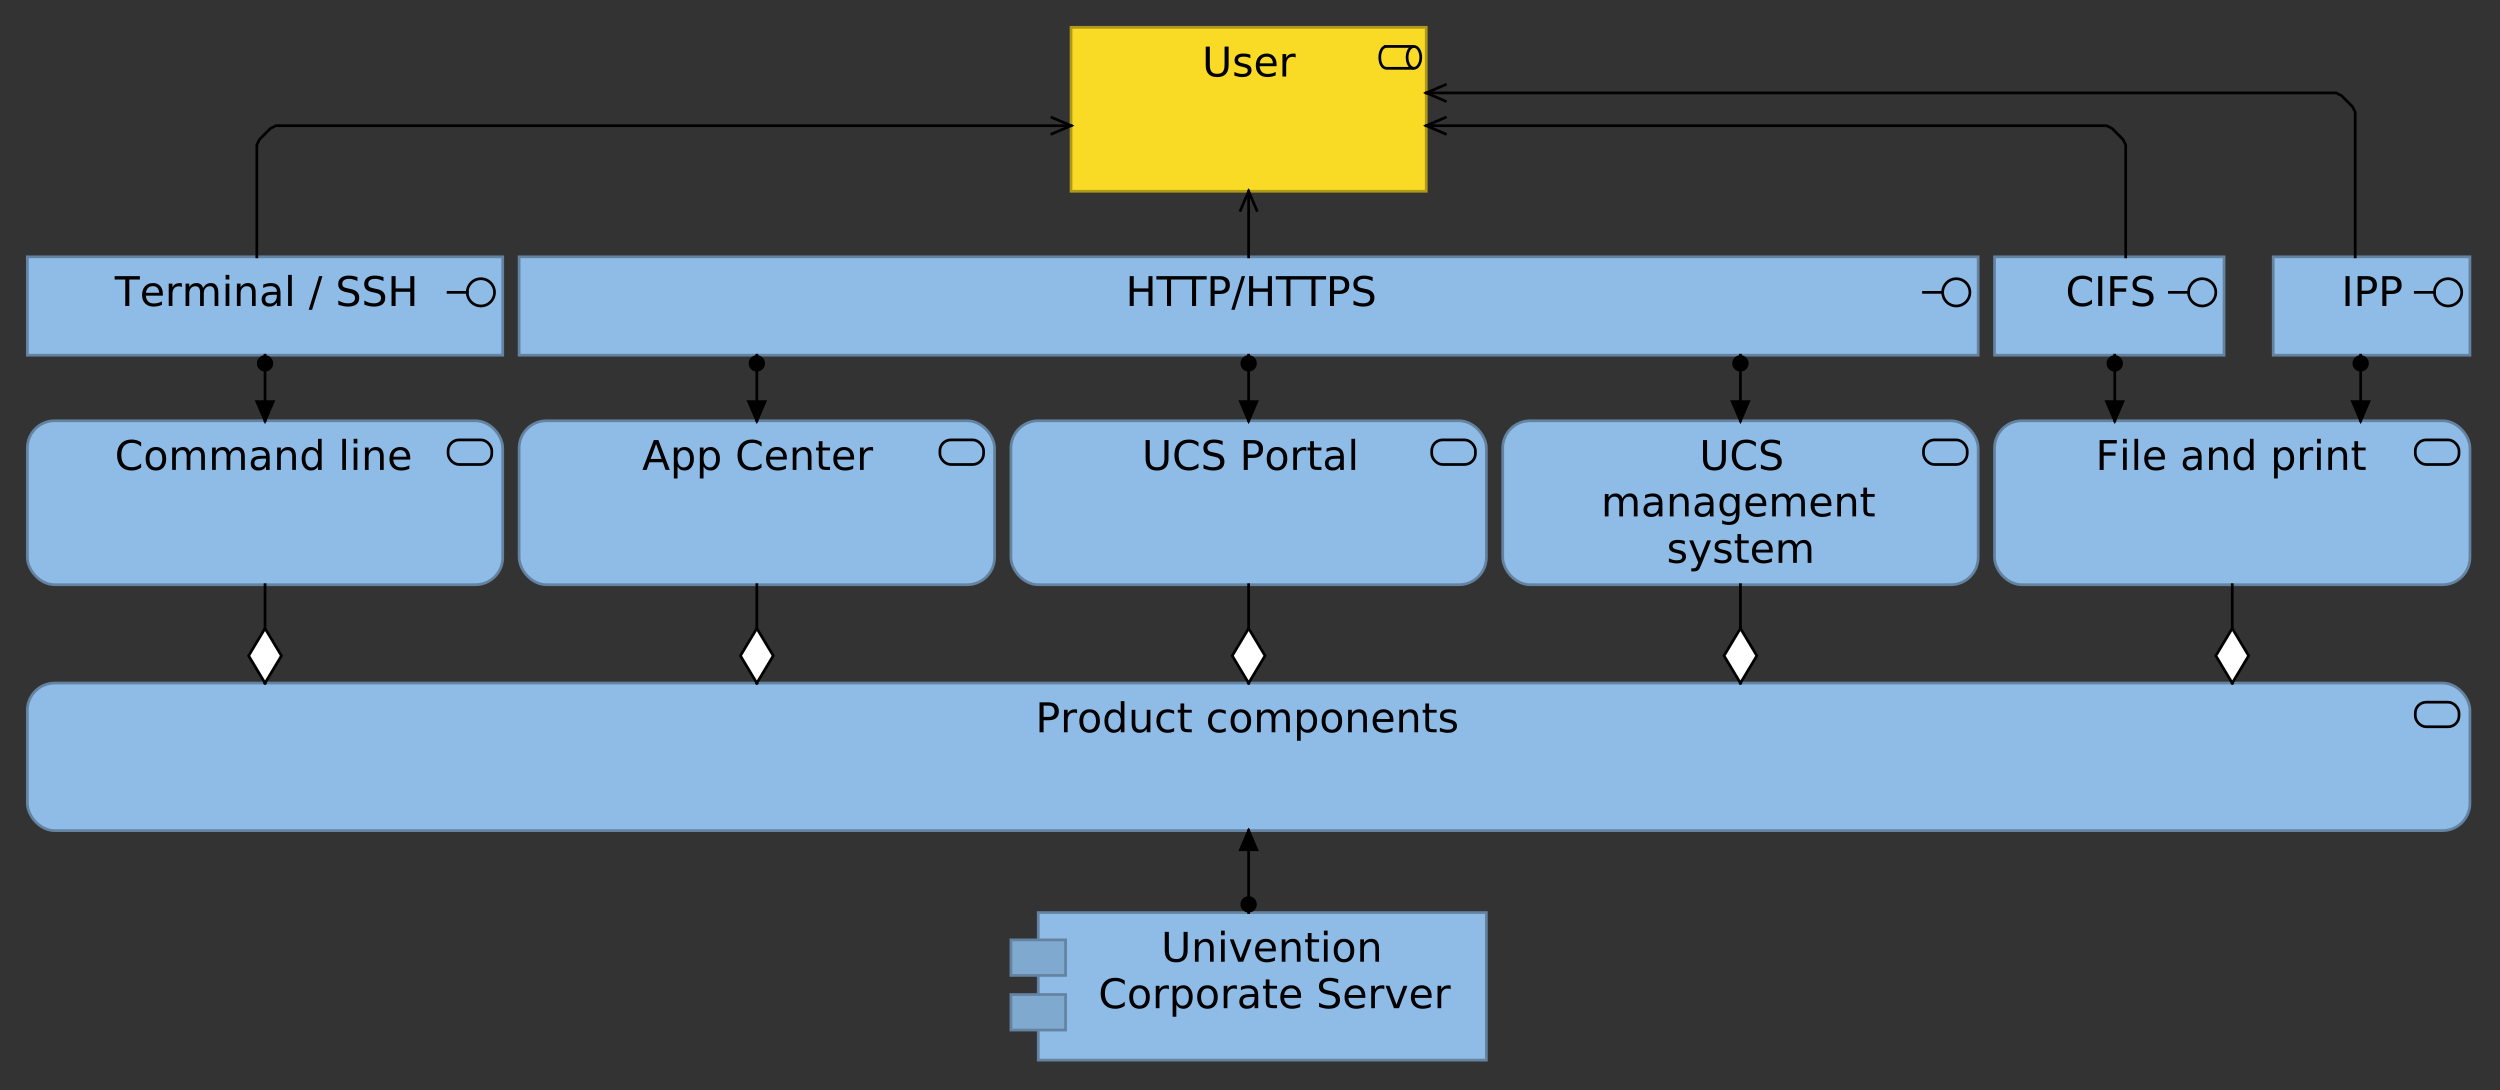 <?xml version="1.0" encoding="UTF-8"?>
<!DOCTYPE svg PUBLIC '-//W3C//DTD SVG 1.0//EN'
          'http://www.w3.org/TR/2001/REC-SVG-20010904/DTD/svg10.dtd'>
<svg fill-opacity="1" xmlns:xlink="http://www.w3.org/1999/xlink" color-rendering="auto" color-interpolation="auto" text-rendering="auto" stroke="black" stroke-linecap="square" stroke-miterlimit="10" shape-rendering="auto" stroke-opacity="1" fill="black" stroke-dasharray="none" font-weight="normal" stroke-width="1" viewBox="0 0 915 399" xmlns="http://www.w3.org/2000/svg" font-family="'Dialog'" font-style="normal" stroke-linejoin="miter" font-size="12px" stroke-dashoffset="0" image-rendering="auto"
><rect x="0" y="0" width="915" height="399" fill="#333333" stroke="none"/><!--Generated by Archi with Batik SVG Generator--><defs id="genericDefs"
  /><g
  ><defs id="defs1"
    ><clipPath clipPathUnits="userSpaceOnUse" id="clipPath1"
      ><path d="M9 153 L186 153 L186 216 L9 216 L9 153 Z"
      /></clipPath
      ><clipPath clipPathUnits="userSpaceOnUse" id="clipPath2"
      ><path d="M41 157 L153 157 L153 176 L41 176 L41 157 Z"
      /></clipPath
      ><clipPath clipPathUnits="userSpaceOnUse" id="clipPath3"
      ><path d="M189 153 L366 153 L366 216 L189 216 L189 153 Z"
      /></clipPath
      ><clipPath clipPathUnits="userSpaceOnUse" id="clipPath4"
      ><path d="M234 157 L321 157 L321 176 L234 176 L234 157 Z"
      /></clipPath
      ><clipPath clipPathUnits="userSpaceOnUse" id="clipPath5"
      ><path d="M369 153 L546 153 L546 216 L369 216 L369 153 Z"
      /></clipPath
      ><clipPath clipPathUnits="userSpaceOnUse" id="clipPath6"
      ><path d="M417 157 L498 157 L498 176 L417 176 L417 157 Z"
      /></clipPath
      ><clipPath clipPathUnits="userSpaceOnUse" id="clipPath7"
      ><path d="M549 153 L726 153 L726 216 L549 216 L549 153 Z"
      /></clipPath
      ><clipPath clipPathUnits="userSpaceOnUse" id="clipPath8"
      ><path d="M585 157 L689 157 L689 210 L585 210 L585 157 Z"
      /></clipPath
      ><clipPath clipPathUnits="userSpaceOnUse" id="clipPath9"
      ><path d="M729 153 L906 153 L906 216 L729 216 L729 153 Z"
      /></clipPath
      ><clipPath clipPathUnits="userSpaceOnUse" id="clipPath10"
      ><path d="M766 157 L868 157 L868 176 L766 176 L766 157 Z"
      /></clipPath
      ><clipPath clipPathUnits="userSpaceOnUse" id="clipPath11"
      ><path d="M9 249 L906 249 L906 306 L9 306 L9 249 Z"
      /></clipPath
      ><clipPath clipPathUnits="userSpaceOnUse" id="clipPath12"
      ><path d="M378 253 L537 253 L537 272 L378 272 L378 253 Z"
      /></clipPath
      ><clipPath clipPathUnits="userSpaceOnUse" id="clipPath13"
      ><path d="M189 93 L726 93 L726 132 L189 132 L189 93 Z"
      /></clipPath
      ><clipPath clipPathUnits="userSpaceOnUse" id="clipPath14"
      ><path d="M411 97 L504 97 L504 116 L411 116 L411 97 Z"
      /></clipPath
      ><clipPath clipPathUnits="userSpaceOnUse" id="clipPath15"
      ><path d="M9 93 L186 93 L186 132 L9 132 L9 93 Z"
      /></clipPath
      ><clipPath clipPathUnits="userSpaceOnUse" id="clipPath16"
      ><path d="M41 97 L153 97 L153 116 L41 116 L41 97 Z"
      /></clipPath
      ><clipPath clipPathUnits="userSpaceOnUse" id="clipPath17"
      ><path d="M729 93 L816 93 L816 132 L729 132 L729 93 Z"
      /></clipPath
      ><clipPath clipPathUnits="userSpaceOnUse" id="clipPath18"
      ><path d="M755 97 L789 97 L789 116 L755 116 L755 97 Z"
      /></clipPath
      ><clipPath clipPathUnits="userSpaceOnUse" id="clipPath19"
      ><path d="M831 93 L906 93 L906 132 L831 132 L831 93 Z"
      /></clipPath
      ><clipPath clipPathUnits="userSpaceOnUse" id="clipPath20"
      ><path d="M856 97 L880 97 L880 116 L856 116 L856 97 Z"
      /></clipPath
      ><clipPath clipPathUnits="userSpaceOnUse" id="clipPath21"
      ><path d="M391 9 L524 9 L524 72 L391 72 L391 9 Z"
      /></clipPath
      ><clipPath clipPathUnits="userSpaceOnUse" id="clipPath22"
      ><path d="M439 13 L475 13 L475 32 L439 32 L439 13 Z"
      /></clipPath
      ><clipPath clipPathUnits="userSpaceOnUse" id="clipPath23"
      ><path d="M369 333 L546 333 L546 390 L369 390 L369 333 Z"
      /></clipPath
      ><clipPath clipPathUnits="userSpaceOnUse" id="clipPath24"
      ><path d="M401 337 L531 337 L531 373 L401 373 L401 337 Z"
      /></clipPath
      ><clipPath clipPathUnits="userSpaceOnUse" id="clipPath25"
      ><path d="M80 203 L115 203 L115 262 L80 262 L80 203 Z"
      /></clipPath
      ><clipPath clipPathUnits="userSpaceOnUse" id="clipPath26"
      ><path d="M90 229 L105 229 L105 252 L90 252 L90 229 Z"
      /></clipPath
      ><clipPath clipPathUnits="userSpaceOnUse" id="clipPath27"
      ><path d="M83 119 L112 119 L112 166 L83 166 L83 119 Z"
      /></clipPath
      ><clipPath clipPathUnits="userSpaceOnUse" id="clipPath28"
      ><path d="M93 129 L102 129 L102 138 L93 138 L93 129 Z"
      /></clipPath
      ><clipPath clipPathUnits="userSpaceOnUse" id="clipPath29"
      ><path d="M93 146 L102 146 L102 156 L93 156 L93 146 Z"
      /></clipPath
      ><clipPath clipPathUnits="userSpaceOnUse" id="clipPath30"
      ><path d="M260 203 L295 203 L295 262 L260 262 L260 203 Z"
      /></clipPath
      ><clipPath clipPathUnits="userSpaceOnUse" id="clipPath31"
      ><path d="M270 229 L285 229 L285 252 L270 252 L270 229 Z"
      /></clipPath
      ><clipPath clipPathUnits="userSpaceOnUse" id="clipPath32"
      ><path d="M263 119 L292 119 L292 166 L263 166 L263 119 Z"
      /></clipPath
      ><clipPath clipPathUnits="userSpaceOnUse" id="clipPath33"
      ><path d="M273 129 L282 129 L282 138 L273 138 L273 129 Z"
      /></clipPath
      ><clipPath clipPathUnits="userSpaceOnUse" id="clipPath34"
      ><path d="M273 146 L282 146 L282 156 L273 156 L273 146 Z"
      /></clipPath
      ><clipPath clipPathUnits="userSpaceOnUse" id="clipPath35"
      ><path d="M440 203 L475 203 L475 262 L440 262 L440 203 Z"
      /></clipPath
      ><clipPath clipPathUnits="userSpaceOnUse" id="clipPath36"
      ><path d="M450 229 L465 229 L465 252 L450 252 L450 229 Z"
      /></clipPath
      ><clipPath clipPathUnits="userSpaceOnUse" id="clipPath37"
      ><path d="M443 119 L472 119 L472 166 L443 166 L443 119 Z"
      /></clipPath
      ><clipPath clipPathUnits="userSpaceOnUse" id="clipPath38"
      ><path d="M453 129 L462 129 L462 138 L453 138 L453 129 Z"
      /></clipPath
      ><clipPath clipPathUnits="userSpaceOnUse" id="clipPath39"
      ><path d="M453 146 L462 146 L462 156 L453 156 L453 146 Z"
      /></clipPath
      ><clipPath clipPathUnits="userSpaceOnUse" id="clipPath40"
      ><path d="M620 203 L655 203 L655 262 L620 262 L620 203 Z"
      /></clipPath
      ><clipPath clipPathUnits="userSpaceOnUse" id="clipPath41"
      ><path d="M630 229 L645 229 L645 252 L630 252 L630 229 Z"
      /></clipPath
      ><clipPath clipPathUnits="userSpaceOnUse" id="clipPath42"
      ><path d="M623 119 L652 119 L652 166 L623 166 L623 119 Z"
      /></clipPath
      ><clipPath clipPathUnits="userSpaceOnUse" id="clipPath43"
      ><path d="M633 129 L642 129 L642 138 L633 138 L633 129 Z"
      /></clipPath
      ><clipPath clipPathUnits="userSpaceOnUse" id="clipPath44"
      ><path d="M633 146 L642 146 L642 156 L633 156 L633 146 Z"
      /></clipPath
      ><clipPath clipPathUnits="userSpaceOnUse" id="clipPath45"
      ><path d="M800 203 L835 203 L835 262 L800 262 L800 203 Z"
      /></clipPath
      ><clipPath clipPathUnits="userSpaceOnUse" id="clipPath46"
      ><path d="M810 229 L825 229 L825 252 L810 252 L810 229 Z"
      /></clipPath
      ><clipPath clipPathUnits="userSpaceOnUse" id="clipPath47"
      ><path d="M760 119 L789 119 L789 166 L760 166 L760 119 Z"
      /></clipPath
      ><clipPath clipPathUnits="userSpaceOnUse" id="clipPath48"
      ><path d="M770 129 L779 129 L779 138 L770 138 L770 129 Z"
      /></clipPath
      ><clipPath clipPathUnits="userSpaceOnUse" id="clipPath49"
      ><path d="M770 146 L779 146 L779 156 L770 156 L770 146 Z"
      /></clipPath
      ><clipPath clipPathUnits="userSpaceOnUse" id="clipPath50"
      ><path d="M850 119 L879 119 L879 166 L850 166 L850 119 Z"
      /></clipPath
      ><clipPath clipPathUnits="userSpaceOnUse" id="clipPath51"
      ><path d="M860 129 L869 129 L869 138 L860 138 L860 129 Z"
      /></clipPath
      ><clipPath clipPathUnits="userSpaceOnUse" id="clipPath52"
      ><path d="M860 146 L869 146 L869 156 L860 156 L860 146 Z"
      /></clipPath
      ><clipPath clipPathUnits="userSpaceOnUse" id="clipPath53"
      ><path d="M443 293 L472 293 L472 346 L443 346 L443 293 Z"
      /></clipPath
      ><clipPath clipPathUnits="userSpaceOnUse" id="clipPath54"
      ><path d="M453 327 L462 327 L462 336 L453 336 L453 327 Z"
      /></clipPath
      ><clipPath clipPathUnits="userSpaceOnUse" id="clipPath55"
      ><path d="M453 303 L462 303 L462 313 L453 313 L453 303 Z"
      /></clipPath
      ><clipPath clipPathUnits="userSpaceOnUse" id="clipPath56"
      ><path d="M443 59 L472 59 L472 106 L443 106 L443 59 Z"
      /></clipPath
      ><clipPath clipPathUnits="userSpaceOnUse" id="clipPath57"
      ><path d="M453 69 L462 69 L462 79 L453 79 L453 69 Z"
      /></clipPath
      ><clipPath clipPathUnits="userSpaceOnUse" id="clipPath58"
      ><path d="M83 32 L404 32 L404 106 L83 106 L83 32 Z"
      /></clipPath
      ><clipPath clipPathUnits="userSpaceOnUse" id="clipPath59"
      ><path d="M384 42 L394 42 L394 51 L384 51 L384 42 Z"
      /></clipPath
      ><clipPath clipPathUnits="userSpaceOnUse" id="clipPath60"
      ><path d="M511 32 L790 32 L790 106 L511 106 L511 32 Z"
      /></clipPath
      ><clipPath clipPathUnits="userSpaceOnUse" id="clipPath61"
      ><path d="M521 42 L531 42 L531 51 L521 51 L521 42 Z"
      /></clipPath
      ><clipPath clipPathUnits="userSpaceOnUse" id="clipPath62"
      ><path d="M511 20 L874 20 L874 106 L511 106 L511 20 Z"
      /></clipPath
      ><clipPath clipPathUnits="userSpaceOnUse" id="clipPath63"
      ><path d="M521 30 L531 30 L531 39 L521 39 L521 30 Z"
      /></clipPath
    ></defs
    ><g font-size="15px" fill="rgb(143,188,230)" text-rendering="optimizeLegibility" stroke-linejoin="round" stroke="rgb(143,188,230)" stroke-width="0" stroke-miterlimit="0"
    ><rect x="10" y="154" clip-path="url(#clipPath1)" width="174" rx="10" ry="10" height="60" stroke="none"
    /></g
    ><g fill="rgb(100,131,161)" text-rendering="optimizeLegibility" font-size="15px" stroke-linecap="butt" stroke="rgb(100,131,161)"
    ><rect x="10" y="154" clip-path="url(#clipPath1)" fill="none" width="174" rx="10" ry="10" height="60"
      /><rect x="164" y="161" clip-path="url(#clipPath1)" fill="none" width="16" rx="4" ry="4" height="9" stroke="black"
      /><path fill="black" d="M51.656 161.906 L51.656 163.469 Q50.906 162.766 50.062 162.422 Q49.219 162.078 48.266 162.078 Q46.391 162.078 45.391 163.234 Q44.406 164.375 44.406 166.547 Q44.406 168.703 45.391 169.859 Q46.391 171 48.266 171 Q49.219 171 50.062 170.656 Q50.906 170.312 51.656 169.609 L51.656 171.156 Q50.891 171.688 50.016 171.953 Q49.156 172.219 48.188 172.219 Q45.703 172.219 44.266 170.703 Q42.844 169.172 42.844 166.547 Q42.844 163.906 44.266 162.391 Q45.703 160.859 48.188 160.859 Q49.156 160.859 50.031 161.125 Q50.906 161.391 51.656 161.906 ZM57.067 164.734 Q55.989 164.734 55.349 165.594 Q54.724 166.438 54.724 167.906 Q54.724 169.375 55.349 170.219 Q55.974 171.062 57.067 171.062 Q58.145 171.062 58.77 170.219 Q59.395 169.375 59.395 167.906 Q59.395 166.453 58.77 165.594 Q58.145 164.734 57.067 164.734 ZM57.067 163.594 Q58.817 163.594 59.817 164.75 Q60.833 165.891 60.833 167.906 Q60.833 169.922 59.817 171.078 Q58.817 172.219 57.067 172.219 Q55.302 172.219 54.302 171.078 Q53.302 169.922 53.302 167.906 Q53.302 165.891 54.302 164.75 Q55.302 163.594 57.067 163.594 ZM69.448 165.375 Q69.963 164.469 70.666 164.031 Q71.37 163.594 72.323 163.594 Q73.604 163.594 74.291 164.5 Q74.995 165.391 74.995 167.047 L74.995 172 L73.635 172 L73.635 167.094 Q73.635 165.906 73.213 165.344 Q72.791 164.766 71.948 164.766 Q70.901 164.766 70.291 165.469 Q69.682 166.156 69.682 167.359 L69.682 172 L68.323 172 L68.323 167.094 Q68.323 165.906 67.901 165.344 Q67.495 164.766 66.62 164.766 Q65.588 164.766 64.979 165.469 Q64.37 166.172 64.37 167.359 L64.37 172 L63.01 172 L63.01 163.797 L64.37 163.797 L64.37 165.078 Q64.823 164.312 65.463 163.953 Q66.12 163.594 67.01 163.594 Q67.901 163.594 68.526 164.047 Q69.151 164.5 69.448 165.375 ZM84.06 165.375 Q84.575 164.469 85.278 164.031 Q85.981 163.594 86.935 163.594 Q88.216 163.594 88.903 164.5 Q89.606 165.391 89.606 167.047 L89.606 172 L88.247 172 L88.247 167.094 Q88.247 165.906 87.825 165.344 Q87.403 164.766 86.56 164.766 Q85.513 164.766 84.903 165.469 Q84.294 166.156 84.294 167.359 L84.294 172 L82.935 172 L82.935 167.094 Q82.935 165.906 82.513 165.344 Q82.106 164.766 81.231 164.766 Q80.2 164.766 79.591 165.469 Q78.981 166.172 78.981 167.359 L78.981 172 L77.622 172 L77.622 163.797 L78.981 163.797 L78.981 165.078 Q79.435 164.312 80.075 163.953 Q80.731 163.594 81.622 163.594 Q82.513 163.594 83.138 164.047 Q83.763 164.5 84.06 165.375 ZM96.015 167.875 Q94.39 167.875 93.749 168.25 Q93.124 168.625 93.124 169.531 Q93.124 170.234 93.593 170.656 Q94.062 171.078 94.874 171.078 Q95.999 171.078 96.671 170.297 Q97.359 169.5 97.359 168.172 L97.359 167.875 L96.015 167.875 ZM98.703 167.312 L98.703 172 L97.359 172 L97.359 170.75 Q96.89 171.5 96.203 171.859 Q95.515 172.219 94.515 172.219 Q93.265 172.219 92.515 171.516 Q91.781 170.797 91.781 169.609 Q91.781 168.234 92.703 167.531 Q93.624 166.828 95.468 166.828 L97.359 166.828 L97.359 166.688 Q97.359 165.766 96.749 165.25 Q96.14 164.734 95.031 164.734 Q94.328 164.734 93.656 164.906 Q92.984 165.078 92.374 165.422 L92.374 164.172 Q93.109 163.891 93.812 163.75 Q94.515 163.594 95.171 163.594 Q96.953 163.594 97.828 164.516 Q98.703 165.438 98.703 167.312 ZM108.301 167.047 L108.301 172 L106.957 172 L106.957 167.094 Q106.957 165.922 106.504 165.344 Q106.051 164.766 105.129 164.766 Q104.051 164.766 103.41 165.469 Q102.785 166.156 102.785 167.359 L102.785 172 L101.426 172 L101.426 163.797 L102.785 163.797 L102.785 165.078 Q103.269 164.328 103.926 163.969 Q104.582 163.594 105.441 163.594 Q106.848 163.594 107.566 164.469 Q108.301 165.344 108.301 167.047 ZM116.386 165.047 L116.386 160.609 L117.73 160.609 L117.73 172 L116.386 172 L116.386 170.766 Q115.964 171.5 115.308 171.859 Q114.667 172.219 113.761 172.219 Q112.276 172.219 111.339 171.031 Q110.401 169.844 110.401 167.906 Q110.401 165.969 111.339 164.781 Q112.276 163.594 113.761 163.594 Q114.667 163.594 115.308 163.953 Q115.964 164.312 116.386 165.047 ZM111.792 167.906 Q111.792 169.391 112.401 170.234 Q113.011 171.078 114.089 171.078 Q115.151 171.078 115.761 170.234 Q116.386 169.391 116.386 167.906 Q116.386 166.422 115.761 165.578 Q115.151 164.734 114.089 164.734 Q113.011 164.734 112.401 165.578 Q111.792 166.422 111.792 167.906 ZM125.269 160.609 L126.628 160.609 L126.628 172 L125.269 172 L125.269 160.609 ZM129.436 163.797 L130.796 163.797 L130.796 172 L129.436 172 L129.436 163.797 ZM129.436 160.609 L130.796 160.609 L130.796 162.312 L129.436 162.312 L129.436 160.609 ZM140.432 167.047 L140.432 172 L139.088 172 L139.088 167.094 Q139.088 165.922 138.635 165.344 Q138.182 164.766 137.26 164.766 Q136.182 164.766 135.542 165.469 Q134.917 166.156 134.917 167.359 L134.917 172 L133.557 172 L133.557 163.797 L134.917 163.797 L134.917 165.078 Q135.401 164.328 136.057 163.969 Q136.713 163.594 137.573 163.594 Q138.979 163.594 139.698 164.469 Q140.432 165.344 140.432 167.047 ZM150.142 167.562 L150.142 168.219 L143.939 168.219 Q144.033 169.609 144.783 170.344 Q145.533 171.062 146.861 171.062 Q147.642 171.062 148.361 170.875 Q149.095 170.688 149.814 170.312 L149.814 171.578 Q149.095 171.891 148.33 172.047 Q147.564 172.219 146.783 172.219 Q144.83 172.219 143.673 171.078 Q142.533 169.922 142.533 167.984 Q142.533 165.969 143.611 164.781 Q144.705 163.594 146.548 163.594 Q148.205 163.594 149.173 164.672 Q150.142 165.734 150.142 167.562 ZM148.783 167.172 Q148.767 166.062 148.158 165.406 Q147.564 164.734 146.564 164.734 Q145.439 164.734 144.751 165.375 Q144.08 166.016 143.986 167.172 L148.783 167.172 Z" clip-path="url(#clipPath2)" stroke="none"
      /><rect x="190" y="154" clip-path="url(#clipPath3)" fill="rgb(143,188,230)" width="174" rx="10" ry="10" height="60" stroke="none"
      /><rect x="190" y="154" clip-path="url(#clipPath3)" fill="none" width="174" rx="10" ry="10" height="60"
      /><rect x="344" y="161" clip-path="url(#clipPath3)" fill="none" width="16" rx="4" ry="4" height="9" stroke="black"
      /><path fill="black" d="M240.125 162.516 L238.125 167.969 L242.141 167.969 L240.125 162.516 ZM239.297 161.062 L240.969 161.062 L245.141 172 L243.594 172 L242.609 169.188 L237.672 169.188 L236.672 172 L235.125 172 L239.297 161.062 ZM247.98 170.766 L247.98 175.125 L246.621 175.125 L246.621 163.797 L247.98 163.797 L247.98 165.047 Q248.402 164.312 249.042 163.953 Q249.699 163.594 250.605 163.594 Q252.089 163.594 253.027 164.781 Q253.964 165.969 253.964 167.906 Q253.964 169.844 253.027 171.031 Q252.089 172.219 250.605 172.219 Q249.699 172.219 249.042 171.859 Q248.402 171.5 247.98 170.766 ZM252.558 167.906 Q252.558 166.422 251.949 165.578 Q251.339 164.734 250.277 164.734 Q249.199 164.734 248.589 165.578 Q247.98 166.422 247.98 167.906 Q247.98 169.391 248.589 170.234 Q249.199 171.078 250.277 171.078 Q251.339 171.078 251.949 170.234 Q252.558 169.391 252.558 167.906 ZM257.502 170.766 L257.502 175.125 L256.142 175.125 L256.142 163.797 L257.502 163.797 L257.502 165.047 Q257.923 164.312 258.564 163.953 Q259.22 163.594 260.127 163.594 Q261.611 163.594 262.548 164.781 Q263.486 165.969 263.486 167.906 Q263.486 169.844 262.548 171.031 Q261.611 172.219 260.127 172.219 Q259.22 172.219 258.564 171.859 Q257.923 171.5 257.502 170.766 ZM262.08 167.906 Q262.08 166.422 261.47 165.578 Q260.861 164.734 259.798 164.734 Q258.72 164.734 258.111 165.578 Q257.502 166.422 257.502 167.906 Q257.502 169.391 258.111 170.234 Q258.72 171.078 259.798 171.078 Q260.861 171.078 261.47 170.234 Q262.08 169.391 262.08 167.906 ZM278.728 161.906 L278.728 163.469 Q277.978 162.766 277.135 162.422 Q276.291 162.078 275.338 162.078 Q273.463 162.078 272.463 163.234 Q271.478 164.375 271.478 166.547 Q271.478 168.703 272.463 169.859 Q273.463 171 275.338 171 Q276.291 171 277.135 170.656 Q277.978 170.312 278.728 169.609 L278.728 171.156 Q277.963 171.688 277.088 171.953 Q276.228 172.219 275.26 172.219 Q272.775 172.219 271.338 170.703 Q269.916 169.172 269.916 166.547 Q269.916 163.906 271.338 162.391 Q272.775 160.859 275.26 160.859 Q276.228 160.859 277.103 161.125 Q277.978 161.391 278.728 161.906 ZM287.983 167.562 L287.983 168.219 L281.78 168.219 Q281.874 169.609 282.624 170.344 Q283.374 171.062 284.702 171.062 Q285.483 171.062 286.202 170.875 Q286.937 170.688 287.655 170.312 L287.655 171.578 Q286.937 171.891 286.171 172.047 Q285.405 172.219 284.624 172.219 Q282.671 172.219 281.515 171.078 Q280.374 169.922 280.374 167.984 Q280.374 165.969 281.452 164.781 Q282.546 163.594 284.39 163.594 Q286.046 163.594 287.015 164.672 Q287.983 165.734 287.983 167.562 ZM286.624 167.172 Q286.608 166.062 285.999 165.406 Q285.405 164.734 284.405 164.734 Q283.28 164.734 282.593 165.375 Q281.921 166.016 281.827 167.172 L286.624 167.172 ZM297.009 167.047 L297.009 172 L295.665 172 L295.665 167.094 Q295.665 165.922 295.212 165.344 Q294.759 164.766 293.837 164.766 Q292.759 164.766 292.118 165.469 Q291.493 166.156 291.493 167.359 L291.493 172 L290.134 172 L290.134 163.797 L291.493 163.797 L291.493 165.078 Q291.978 164.328 292.634 163.969 Q293.29 163.594 294.149 163.594 Q295.556 163.594 296.274 164.469 Q297.009 165.344 297.009 167.047 ZM301.031 161.469 L301.031 163.797 L303.797 163.797 L303.797 164.844 L301.031 164.844 L301.031 169.297 Q301.031 170.297 301.297 170.594 Q301.578 170.875 302.422 170.875 L303.797 170.875 L303.797 172 L302.422 172 Q300.859 172 300.266 171.422 Q299.672 170.828 299.672 169.297 L299.672 164.844 L298.688 164.844 L298.688 163.797 L299.672 163.797 L299.672 161.469 L301.031 161.469 ZM312.6 167.562 L312.6 168.219 L306.397 168.219 Q306.491 169.609 307.241 170.344 Q307.991 171.062 309.319 171.062 Q310.1 171.062 310.819 170.875 Q311.553 170.688 312.272 170.312 L312.272 171.578 Q311.553 171.891 310.788 172.047 Q310.022 172.219 309.241 172.219 Q307.288 172.219 306.131 171.078 Q304.991 169.922 304.991 167.984 Q304.991 165.969 306.069 164.781 Q307.163 163.594 309.006 163.594 Q310.663 163.594 311.631 164.672 Q312.6 165.734 312.6 167.562 ZM311.241 167.172 Q311.225 166.062 310.616 165.406 Q310.022 164.734 309.022 164.734 Q307.897 164.734 307.209 165.375 Q306.538 166.016 306.444 167.172 L311.241 167.172 ZM319.563 165.062 Q319.329 164.922 319.063 164.859 Q318.797 164.797 318.469 164.797 Q317.329 164.797 316.719 165.547 Q316.11 166.281 316.11 167.672 L316.11 172 L314.75 172 L314.75 163.797 L316.11 163.797 L316.11 165.078 Q316.532 164.328 317.204 163.969 Q317.891 163.594 318.875 163.594 Q319.016 163.594 319.172 163.625 Q319.344 163.641 319.547 163.672 L319.563 165.062 Z" clip-path="url(#clipPath4)" stroke="none"
      /><rect x="370" y="154" clip-path="url(#clipPath5)" fill="rgb(143,188,230)" width="174" rx="10" ry="10" height="60" stroke="none"
      /><rect x="370" y="154" clip-path="url(#clipPath5)" fill="none" width="174" rx="10" ry="10" height="60"
      /><rect x="524" y="161" clip-path="url(#clipPath5)" fill="none" width="16" rx="4" ry="4" height="9" stroke="black"
      /><path fill="black" d="M419.297 161.062 L420.797 161.062 L420.797 167.703 Q420.797 169.469 421.422 170.25 Q422.062 171.016 423.5 171.016 Q424.922 171.016 425.547 170.25 Q426.188 169.469 426.188 167.703 L426.188 161.062 L427.672 161.062 L427.672 167.891 Q427.672 170.031 426.609 171.125 Q425.562 172.219 423.5 172.219 Q421.422 172.219 420.359 171.125 Q419.297 170.031 419.297 167.891 L419.297 161.062 ZM438.635 161.906 L438.635 163.469 Q437.885 162.766 437.041 162.422 Q436.198 162.078 435.245 162.078 Q433.37 162.078 432.37 163.234 Q431.385 164.375 431.385 166.547 Q431.385 168.703 432.37 169.859 Q433.37 171 435.245 171 Q436.198 171 437.041 170.656 Q437.885 170.312 438.635 169.609 L438.635 171.156 Q437.87 171.688 436.995 171.953 Q436.135 172.219 435.166 172.219 Q432.682 172.219 431.245 170.703 Q429.823 169.172 429.823 166.547 Q429.823 163.906 431.245 162.391 Q432.682 160.859 435.166 160.859 Q436.135 160.859 437.01 161.125 Q437.885 161.391 438.635 161.906 ZM447.484 161.422 L447.484 162.859 Q446.64 162.469 445.89 162.266 Q445.14 162.062 444.453 162.062 Q443.234 162.062 442.578 162.531 Q441.921 163 441.921 163.875 Q441.921 164.594 442.359 164.969 Q442.796 165.328 444.015 165.562 L444.906 165.75 Q446.562 166.062 447.343 166.859 Q448.14 167.656 448.14 168.984 Q448.14 170.578 447.078 171.406 Q446.015 172.219 443.953 172.219 Q443.171 172.219 442.296 172.031 Q441.421 171.859 440.484 171.516 L440.484 170 Q441.39 170.5 442.25 170.766 Q443.109 171.016 443.953 171.016 Q445.218 171.016 445.906 170.516 Q446.593 170.016 446.593 169.094 Q446.593 168.281 446.093 167.828 Q445.609 167.375 444.484 167.156 L443.578 166.969 Q441.921 166.641 441.171 165.938 Q440.437 165.234 440.437 163.984 Q440.437 162.531 441.453 161.703 Q442.484 160.859 444.281 160.859 Q445.046 160.859 445.843 161 Q446.64 161.141 447.484 161.422 ZM456.695 162.281 L456.695 166.391 L458.555 166.391 Q459.586 166.391 460.148 165.859 Q460.711 165.312 460.711 164.328 Q460.711 163.344 460.148 162.812 Q459.586 162.281 458.555 162.281 L456.695 162.281 ZM455.211 161.062 L458.555 161.062 Q460.398 161.062 461.336 161.906 Q462.273 162.734 462.273 164.328 Q462.273 165.953 461.336 166.781 Q460.398 167.609 458.555 167.609 L456.695 167.609 L456.695 172 L455.211 172 L455.211 161.062 ZM467.381 164.734 Q466.303 164.734 465.663 165.594 Q465.038 166.438 465.038 167.906 Q465.038 169.375 465.663 170.219 Q466.288 171.062 467.381 171.062 Q468.459 171.062 469.084 170.219 Q469.709 169.375 469.709 167.906 Q469.709 166.453 469.084 165.594 Q468.459 164.734 467.381 164.734 ZM467.381 163.594 Q469.131 163.594 470.131 164.75 Q471.147 165.891 471.147 167.906 Q471.147 169.922 470.131 171.078 Q469.131 172.219 467.381 172.219 Q465.616 172.219 464.616 171.078 Q463.616 169.922 463.616 167.906 Q463.616 165.891 464.616 164.75 Q465.616 163.594 467.381 163.594 ZM478.137 165.062 Q477.902 164.922 477.637 164.859 Q477.371 164.797 477.043 164.797 Q475.902 164.797 475.293 165.547 Q474.684 166.281 474.684 167.672 L474.684 172 L473.324 172 L473.324 163.797 L474.684 163.797 L474.684 165.078 Q475.106 164.328 475.777 163.969 Q476.465 163.594 477.449 163.594 Q477.59 163.594 477.746 163.625 Q477.918 163.641 478.121 163.672 L478.137 165.062 ZM480.882 161.469 L480.882 163.797 L483.647 163.797 L483.647 164.844 L480.882 164.844 L480.882 169.297 Q480.882 170.297 481.147 170.594 Q481.429 170.875 482.272 170.875 L483.647 170.875 L483.647 172 L482.272 172 Q480.71 172 480.116 171.422 Q479.522 170.828 479.522 169.297 L479.522 164.844 L478.538 164.844 L478.538 163.797 L479.522 163.797 L479.522 161.469 L480.882 161.469 ZM489.154 167.875 Q487.529 167.875 486.888 168.25 Q486.263 168.625 486.263 169.531 Q486.263 170.234 486.732 170.656 Q487.201 171.078 488.013 171.078 Q489.138 171.078 489.81 170.297 Q490.498 169.5 490.498 168.172 L490.498 167.875 L489.154 167.875 ZM491.841 167.312 L491.841 172 L490.498 172 L490.498 170.75 Q490.029 171.5 489.341 171.859 Q488.654 172.219 487.654 172.219 Q486.404 172.219 485.654 171.516 Q484.919 170.797 484.919 169.609 Q484.919 168.234 485.841 167.531 Q486.763 166.828 488.607 166.828 L490.498 166.828 L490.498 166.688 Q490.498 165.766 489.888 165.25 Q489.279 164.734 488.169 164.734 Q487.466 164.734 486.794 164.906 Q486.123 165.078 485.513 165.422 L485.513 164.172 Q486.248 163.891 486.951 163.75 Q487.654 163.594 488.31 163.594 Q490.091 163.594 490.966 164.516 Q491.841 165.438 491.841 167.312 ZM494.611 160.609 L495.971 160.609 L495.971 172 L494.611 172 L494.611 160.609 Z" clip-path="url(#clipPath6)" stroke="none"
      /><rect x="550" y="154" clip-path="url(#clipPath7)" fill="rgb(143,188,230)" width="174" rx="10" ry="10" height="60" stroke="none"
      /><rect x="550" y="154" clip-path="url(#clipPath7)" fill="none" width="174" rx="10" ry="10" height="60"
      /><rect x="704" y="161" clip-path="url(#clipPath7)" fill="none" width="16" rx="4" ry="4" height="9" stroke="black"
      /><path fill="black" d="M623.297 161.062 L624.797 161.062 L624.797 167.703 Q624.797 169.469 625.422 170.25 Q626.062 171.016 627.5 171.016 Q628.922 171.016 629.547 170.25 Q630.188 169.469 630.188 167.703 L630.188 161.062 L631.672 161.062 L631.672 167.891 Q631.672 170.031 630.609 171.125 Q629.562 172.219 627.5 172.219 Q625.422 172.219 624.359 171.125 Q623.297 170.031 623.297 167.891 L623.297 161.062 ZM642.635 161.906 L642.635 163.469 Q641.885 162.766 641.042 162.422 Q640.198 162.078 639.245 162.078 Q637.37 162.078 636.37 163.234 Q635.385 164.375 635.385 166.547 Q635.385 168.703 636.37 169.859 Q637.37 171 639.245 171 Q640.198 171 641.042 170.656 Q641.885 170.312 642.635 169.609 L642.635 171.156 Q641.87 171.688 640.995 171.953 Q640.135 172.219 639.167 172.219 Q636.682 172.219 635.245 170.703 Q633.823 169.172 633.823 166.547 Q633.823 163.906 635.245 162.391 Q636.682 160.859 639.167 160.859 Q640.135 160.859 641.01 161.125 Q641.885 161.391 642.635 161.906 ZM651.484 161.422 L651.484 162.859 Q650.64 162.469 649.89 162.266 Q649.14 162.062 648.453 162.062 Q647.234 162.062 646.578 162.531 Q645.921 163 645.921 163.875 Q645.921 164.594 646.359 164.969 Q646.796 165.328 648.015 165.562 L648.906 165.75 Q650.562 166.062 651.343 166.859 Q652.14 167.656 652.14 168.984 Q652.14 170.578 651.078 171.406 Q650.015 172.219 647.953 172.219 Q647.171 172.219 646.296 172.031 Q645.421 171.859 644.484 171.516 L644.484 170 Q645.39 170.5 646.25 170.766 Q647.109 171.016 647.953 171.016 Q649.218 171.016 649.906 170.516 Q650.593 170.016 650.593 169.094 Q650.593 168.281 650.093 167.828 Q649.609 167.375 648.484 167.156 L647.578 166.969 Q645.921 166.641 645.171 165.938 Q644.437 165.234 644.437 163.984 Q644.437 162.531 645.453 161.703 Q646.484 160.859 648.281 160.859 Q649.046 160.859 649.843 161 Q650.64 161.141 651.484 161.422 Z" clip-path="url(#clipPath8)" stroke="none"
      /><path fill="black" d="M593.797 182.375 Q594.312 181.469 595.016 181.031 Q595.719 180.594 596.672 180.594 Q597.953 180.594 598.641 181.5 Q599.344 182.391 599.344 184.047 L599.344 189 L597.984 189 L597.984 184.094 Q597.984 182.906 597.562 182.344 Q597.141 181.766 596.297 181.766 Q595.25 181.766 594.641 182.469 Q594.031 183.156 594.031 184.359 L594.031 189 L592.672 189 L592.672 184.094 Q592.672 182.906 592.25 182.344 Q591.844 181.766 590.969 181.766 Q589.938 181.766 589.328 182.469 Q588.719 183.172 588.719 184.359 L588.719 189 L587.359 189 L587.359 180.797 L588.719 180.797 L588.719 182.078 Q589.172 181.312 589.812 180.953 Q590.469 180.594 591.359 180.594 Q592.25 180.594 592.875 181.047 Q593.5 181.5 593.797 182.375 ZM605.752 184.875 Q604.127 184.875 603.487 185.25 Q602.862 185.625 602.862 186.531 Q602.862 187.234 603.331 187.656 Q603.799 188.078 604.612 188.078 Q605.737 188.078 606.409 187.297 Q607.096 186.5 607.096 185.172 L607.096 184.875 L605.752 184.875 ZM608.44 184.312 L608.44 189 L607.096 189 L607.096 187.75 Q606.627 188.5 605.94 188.859 Q605.252 189.219 604.252 189.219 Q603.002 189.219 602.252 188.516 Q601.518 187.797 601.518 186.609 Q601.518 185.234 602.44 184.531 Q603.362 183.828 605.206 183.828 L607.096 183.828 L607.096 183.688 Q607.096 182.766 606.487 182.25 Q605.877 181.734 604.768 181.734 Q604.065 181.734 603.393 181.906 Q602.721 182.078 602.112 182.422 L602.112 181.172 Q602.846 180.891 603.549 180.75 Q604.252 180.594 604.909 180.594 Q606.69 180.594 607.565 181.516 Q608.44 182.438 608.44 184.312 ZM618.038 184.047 L618.038 189 L616.694 189 L616.694 184.094 Q616.694 182.922 616.241 182.344 Q615.788 181.766 614.866 181.766 Q613.788 181.766 613.148 182.469 Q612.523 183.156 612.523 184.359 L612.523 189 L611.163 189 L611.163 180.797 L612.523 180.797 L612.523 182.078 Q613.007 181.328 613.663 180.969 Q614.319 180.594 615.179 180.594 Q616.585 180.594 617.304 181.469 Q618.038 182.344 618.038 184.047 ZM624.451 184.875 Q622.826 184.875 622.186 185.25 Q621.561 185.625 621.561 186.531 Q621.561 187.234 622.029 187.656 Q622.498 188.078 623.311 188.078 Q624.436 188.078 625.107 187.297 Q625.795 186.5 625.795 185.172 L625.795 184.875 L624.451 184.875 ZM627.139 184.312 L627.139 189 L625.795 189 L625.795 187.75 Q625.326 188.5 624.639 188.859 Q623.951 189.219 622.951 189.219 Q621.701 189.219 620.951 188.516 Q620.217 187.797 620.217 186.609 Q620.217 185.234 621.139 184.531 Q622.061 183.828 623.904 183.828 L625.795 183.828 L625.795 183.688 Q625.795 182.766 625.186 182.25 Q624.576 181.734 623.467 181.734 Q622.764 181.734 622.092 181.906 Q621.42 182.078 620.811 182.422 L620.811 181.172 Q621.545 180.891 622.248 180.75 Q622.951 180.594 623.607 180.594 Q625.389 180.594 626.264 181.516 Q627.139 182.438 627.139 184.312 ZM635.315 184.797 Q635.315 183.344 634.706 182.547 Q634.112 181.734 633.018 181.734 Q631.924 181.734 631.315 182.547 Q630.721 183.344 630.721 184.797 Q630.721 186.266 631.315 187.078 Q631.924 187.875 633.018 187.875 Q634.112 187.875 634.706 187.078 Q635.315 186.266 635.315 184.797 ZM636.659 187.984 Q636.659 190.078 635.721 191.094 Q634.799 192.125 632.877 192.125 Q632.174 192.125 631.534 192.016 Q630.909 191.906 630.315 191.688 L630.315 190.375 Q630.909 190.703 631.487 190.844 Q632.065 191 632.674 191 Q634.002 191 634.659 190.312 Q635.315 189.625 635.315 188.219 L635.315 187.562 Q634.893 188.281 634.237 188.641 Q633.596 189 632.69 189 Q631.174 189 630.252 187.859 Q629.331 186.703 629.331 184.797 Q629.331 182.906 630.252 181.75 Q631.174 180.594 632.69 180.594 Q633.596 180.594 634.237 180.953 Q634.893 181.312 635.315 182.047 L635.315 180.797 L636.659 180.797 L636.659 187.984 ZM646.461 184.562 L646.461 185.219 L640.258 185.219 Q640.352 186.609 641.102 187.344 Q641.852 188.062 643.18 188.062 Q643.961 188.062 644.68 187.875 Q645.415 187.688 646.133 187.312 L646.133 188.578 Q645.415 188.891 644.649 189.047 Q643.883 189.219 643.102 189.219 Q641.149 189.219 639.993 188.078 Q638.852 186.922 638.852 184.984 Q638.852 182.969 639.93 181.781 Q641.024 180.594 642.868 180.594 Q644.524 180.594 645.493 181.672 Q646.461 182.734 646.461 184.562 ZM645.102 184.172 Q645.086 183.062 644.477 182.406 Q643.883 181.734 642.883 181.734 Q641.758 181.734 641.071 182.375 Q640.399 183.016 640.305 184.172 L645.102 184.172 ZM655.049 182.375 Q655.565 181.469 656.268 181.031 Q656.971 180.594 657.924 180.594 Q659.206 180.594 659.893 181.5 Q660.596 182.391 660.596 184.047 L660.596 189 L659.237 189 L659.237 184.094 Q659.237 182.906 658.815 182.344 Q658.393 181.766 657.549 181.766 Q656.502 181.766 655.893 182.469 Q655.284 183.156 655.284 184.359 L655.284 189 L653.924 189 L653.924 184.094 Q653.924 182.906 653.502 182.344 Q653.096 181.766 652.221 181.766 Q651.19 181.766 650.581 182.469 Q649.971 183.172 649.971 184.359 L649.971 189 L648.612 189 L648.612 180.797 L649.971 180.797 L649.971 182.078 Q650.424 181.312 651.065 180.953 Q651.721 180.594 652.612 180.594 Q653.502 180.594 654.127 181.047 Q654.752 181.5 655.049 182.375 ZM670.302 184.562 L670.302 185.219 L664.099 185.219 Q664.192 186.609 664.942 187.344 Q665.692 188.062 667.02 188.062 Q667.802 188.062 668.52 187.875 Q669.255 187.688 669.974 187.312 L669.974 188.578 Q669.255 188.891 668.489 189.047 Q667.724 189.219 666.942 189.219 Q664.989 189.219 663.833 188.078 Q662.692 186.922 662.692 184.984 Q662.692 182.969 663.77 181.781 Q664.864 180.594 666.708 180.594 Q668.364 180.594 669.333 181.672 Q670.302 182.734 670.302 184.562 ZM668.942 184.172 Q668.927 183.062 668.317 182.406 Q667.724 181.734 666.724 181.734 Q665.599 181.734 664.911 182.375 Q664.239 183.016 664.145 184.172 L668.942 184.172 ZM679.327 184.047 L679.327 189 L677.983 189 L677.983 184.094 Q677.983 182.922 677.53 182.344 Q677.077 181.766 676.155 181.766 Q675.077 181.766 674.437 182.469 Q673.812 183.156 673.812 184.359 L673.812 189 L672.452 189 L672.452 180.797 L673.812 180.797 L673.812 182.078 Q674.296 181.328 674.952 180.969 Q675.608 180.594 676.468 180.594 Q677.874 180.594 678.593 181.469 Q679.327 182.344 679.327 184.047 ZM683.35 178.469 L683.35 180.797 L686.115 180.797 L686.115 181.844 L683.35 181.844 L683.35 186.297 Q683.35 187.297 683.615 187.594 Q683.896 187.875 684.74 187.875 L686.115 187.875 L686.115 189 L684.74 189 Q683.178 189 682.584 188.422 Q681.99 187.828 681.99 186.297 L681.99 181.844 L681.006 181.844 L681.006 180.797 L681.99 180.797 L681.99 178.469 L683.35 178.469 Z" clip-path="url(#clipPath8)" stroke="none"
      /><path fill="black" d="M616.641 198.031 L616.641 199.312 Q616.078 199.016 615.453 198.875 Q614.844 198.734 614.188 198.734 Q613.172 198.734 612.672 199.047 Q612.172 199.344 612.172 199.953 Q612.172 200.422 612.531 200.688 Q612.891 200.953 613.984 201.203 L614.438 201.312 Q615.875 201.609 616.469 202.172 Q617.078 202.734 617.078 203.734 Q617.078 204.875 616.172 205.547 Q615.281 206.219 613.688 206.219 Q613.031 206.219 612.312 206.078 Q611.609 205.953 610.812 205.703 L610.812 204.312 Q611.562 204.703 612.281 204.891 Q613.016 205.078 613.719 205.078 Q614.672 205.078 615.188 204.766 Q615.703 204.438 615.703 203.844 Q615.703 203.297 615.328 203 Q614.953 202.703 613.703 202.438 L613.234 202.328 Q611.984 202.062 611.422 201.516 Q610.875 200.969 610.875 200.016 Q610.875 198.859 611.688 198.234 Q612.516 197.594 614.016 197.594 Q614.766 197.594 615.422 197.703 Q616.094 197.812 616.641 198.031 ZM622.643 206.766 Q622.065 208.234 621.518 208.672 Q620.987 209.125 620.081 209.125 L619.002 209.125 L619.002 208 L619.799 208 Q620.346 208 620.659 207.734 Q620.971 207.469 621.331 206.484 L621.581 205.875 L618.268 197.797 L619.69 197.797 L622.252 204.219 L624.815 197.797 L626.252 197.797 L622.643 206.766 ZM633.332 198.031 L633.332 199.312 Q632.77 199.016 632.145 198.875 Q631.536 198.734 630.879 198.734 Q629.864 198.734 629.364 199.047 Q628.864 199.344 628.864 199.953 Q628.864 200.422 629.223 200.688 Q629.582 200.953 630.676 201.203 L631.129 201.312 Q632.567 201.609 633.161 202.172 Q633.77 202.734 633.77 203.734 Q633.77 204.875 632.864 205.547 Q631.973 206.219 630.379 206.219 Q629.723 206.219 629.004 206.078 Q628.301 205.953 627.504 205.703 L627.504 204.312 Q628.254 204.703 628.973 204.891 Q629.707 205.078 630.411 205.078 Q631.364 205.078 631.879 204.766 Q632.395 204.438 632.395 203.844 Q632.395 203.297 632.02 203 Q631.645 202.703 630.395 202.438 L629.926 202.328 Q628.676 202.062 628.114 201.516 Q627.567 200.969 627.567 200.016 Q627.567 198.859 628.379 198.234 Q629.207 197.594 630.707 197.594 Q631.457 197.594 632.114 197.703 Q632.786 197.812 633.332 198.031 ZM637.257 195.469 L637.257 197.797 L640.023 197.797 L640.023 198.844 L637.257 198.844 L637.257 203.297 Q637.257 204.297 637.523 204.594 Q637.804 204.875 638.648 204.875 L640.023 204.875 L640.023 206 L638.648 206 Q637.085 206 636.491 205.422 Q635.898 204.828 635.898 203.297 L635.898 198.844 L634.913 198.844 L634.913 197.797 L635.898 197.797 L635.898 195.469 L637.257 195.469 ZM648.826 201.562 L648.826 202.219 L642.623 202.219 Q642.716 203.609 643.466 204.344 Q644.216 205.062 645.544 205.062 Q646.326 205.062 647.044 204.875 Q647.779 204.688 648.498 204.312 L648.498 205.578 Q647.779 205.891 647.013 206.047 Q646.248 206.219 645.466 206.219 Q643.513 206.219 642.357 205.078 Q641.216 203.922 641.216 201.984 Q641.216 199.969 642.294 198.781 Q643.388 197.594 645.232 197.594 Q646.888 197.594 647.857 198.672 Q648.826 199.734 648.826 201.562 ZM647.466 201.172 Q647.451 200.062 646.841 199.406 Q646.248 198.734 645.248 198.734 Q644.123 198.734 643.435 199.375 Q642.763 200.016 642.669 201.172 L647.466 201.172 ZM657.414 199.375 Q657.929 198.469 658.632 198.031 Q659.335 197.594 660.289 197.594 Q661.57 197.594 662.257 198.5 Q662.96 199.391 662.96 201.047 L662.96 206 L661.601 206 L661.601 201.094 Q661.601 199.906 661.179 199.344 Q660.757 198.766 659.914 198.766 Q658.867 198.766 658.257 199.469 Q657.648 200.156 657.648 201.359 L657.648 206 L656.289 206 L656.289 201.094 Q656.289 199.906 655.867 199.344 Q655.46 198.766 654.585 198.766 Q653.554 198.766 652.945 199.469 Q652.335 200.172 652.335 201.359 L652.335 206 L650.976 206 L650.976 197.797 L652.335 197.797 L652.335 199.078 Q652.789 198.312 653.429 197.953 Q654.085 197.594 654.976 197.594 Q655.867 197.594 656.492 198.047 Q657.117 198.5 657.414 199.375 Z" clip-path="url(#clipPath8)" stroke="none"
      /><rect x="730" y="154" clip-path="url(#clipPath9)" fill="rgb(143,188,230)" width="174" rx="10" ry="10" height="60" stroke="none"
      /><rect x="730" y="154" clip-path="url(#clipPath9)" fill="none" width="174" rx="10" ry="10" height="60"
      /><rect x="884" y="161" clip-path="url(#clipPath9)" fill="none" width="16" rx="4" ry="4" height="9" stroke="black"
      /><path fill="black" d="M768.469 161.062 L774.75 161.062 L774.75 162.312 L769.953 162.312 L769.953 165.531 L774.281 165.531 L774.281 166.781 L769.953 166.781 L769.953 172 L768.469 172 L768.469 161.062 ZM777.034 163.797 L778.394 163.797 L778.394 172 L777.034 172 L777.034 163.797 ZM777.034 160.609 L778.394 160.609 L778.394 162.312 L777.034 162.312 L777.034 160.609 ZM781.202 160.609 L782.561 160.609 L782.561 172 L781.202 172 L781.202 160.609 ZM792.4 167.562 L792.4 168.219 L786.197 168.219 Q786.291 169.609 787.041 170.344 Q787.791 171.062 789.119 171.062 Q789.9 171.062 790.619 170.875 Q791.354 170.688 792.072 170.312 L792.072 171.578 Q791.354 171.891 790.588 172.047 Q789.822 172.219 789.041 172.219 Q787.088 172.219 785.932 171.078 Q784.791 169.922 784.791 167.984 Q784.791 165.969 785.869 164.781 Q786.963 163.594 788.807 163.594 Q790.463 163.594 791.432 164.672 Q792.4 165.734 792.4 167.562 ZM791.041 167.172 Q791.025 166.062 790.416 165.406 Q789.822 164.734 788.822 164.734 Q787.697 164.734 787.01 165.375 Q786.338 166.016 786.244 167.172 L791.041 167.172 ZM803.1 167.875 Q801.475 167.875 800.835 168.25 Q800.21 168.625 800.21 169.531 Q800.21 170.234 800.678 170.656 Q801.147 171.078 801.96 171.078 Q803.085 171.078 803.756 170.297 Q804.444 169.5 804.444 168.172 L804.444 167.875 L803.1 167.875 ZM805.788 167.312 L805.788 172 L804.444 172 L804.444 170.75 Q803.975 171.5 803.288 171.859 Q802.6 172.219 801.6 172.219 Q800.35 172.219 799.6 171.516 Q798.866 170.797 798.866 169.609 Q798.866 168.234 799.788 167.531 Q800.71 166.828 802.553 166.828 L804.444 166.828 L804.444 166.688 Q804.444 165.766 803.835 165.25 Q803.225 164.734 802.116 164.734 Q801.413 164.734 800.741 164.906 Q800.069 165.078 799.46 165.422 L799.46 164.172 Q800.194 163.891 800.897 163.75 Q801.6 163.594 802.256 163.594 Q804.038 163.594 804.913 164.516 Q805.788 165.438 805.788 167.312 ZM815.386 167.047 L815.386 172 L814.042 172 L814.042 167.094 Q814.042 165.922 813.589 165.344 Q813.136 164.766 812.214 164.766 Q811.136 164.766 810.495 165.469 Q809.87 166.156 809.87 167.359 L809.87 172 L808.511 172 L808.511 163.797 L809.87 163.797 L809.87 165.078 Q810.355 164.328 811.011 163.969 Q811.667 163.594 812.526 163.594 Q813.933 163.594 814.651 164.469 Q815.386 165.344 815.386 167.047 ZM823.471 165.047 L823.471 160.609 L824.814 160.609 L824.814 172 L823.471 172 L823.471 170.766 Q823.049 171.5 822.393 171.859 Q821.752 172.219 820.846 172.219 Q819.361 172.219 818.424 171.031 Q817.486 169.844 817.486 167.906 Q817.486 165.969 818.424 164.781 Q819.361 163.594 820.846 163.594 Q821.752 163.594 822.393 163.953 Q823.049 164.312 823.471 165.047 ZM818.877 167.906 Q818.877 169.391 819.486 170.234 Q820.096 171.078 821.174 171.078 Q822.236 171.078 822.846 170.234 Q823.471 169.391 823.471 167.906 Q823.471 166.422 822.846 165.578 Q822.236 164.734 821.174 164.734 Q820.096 164.734 819.486 165.578 Q818.877 166.422 818.877 167.906 ZM833.667 170.766 L833.667 175.125 L832.307 175.125 L832.307 163.797 L833.667 163.797 L833.667 165.047 Q834.088 164.312 834.729 163.953 Q835.385 163.594 836.292 163.594 Q837.776 163.594 838.713 164.781 Q839.651 165.969 839.651 167.906 Q839.651 169.844 838.713 171.031 Q837.776 172.219 836.292 172.219 Q835.385 172.219 834.729 171.859 Q834.088 171.5 833.667 170.766 ZM838.245 167.906 Q838.245 166.422 837.635 165.578 Q837.026 164.734 835.963 164.734 Q834.885 164.734 834.276 165.578 Q833.667 166.422 833.667 167.906 Q833.667 169.391 834.276 170.234 Q834.885 171.078 835.963 171.078 Q837.026 171.078 837.635 170.234 Q838.245 169.391 838.245 167.906 ZM846.641 165.062 Q846.407 164.922 846.141 164.859 Q845.875 164.797 845.547 164.797 Q844.407 164.797 843.797 165.547 Q843.188 166.281 843.188 167.672 L843.188 172 L841.829 172 L841.829 163.797 L843.188 163.797 L843.188 165.078 Q843.61 164.328 844.282 163.969 Q844.969 163.594 845.954 163.594 Q846.094 163.594 846.25 163.625 Q846.422 163.641 846.625 163.672 L846.641 165.062 ZM848.043 163.797 L849.402 163.797 L849.402 172 L848.043 172 L848.043 163.797 ZM848.043 160.609 L849.402 160.609 L849.402 162.312 L848.043 162.312 L848.043 160.609 ZM859.038 167.047 L859.038 172 L857.694 172 L857.694 167.094 Q857.694 165.922 857.241 165.344 Q856.788 164.766 855.866 164.766 Q854.788 164.766 854.148 165.469 Q853.523 166.156 853.523 167.359 L853.523 172 L852.163 172 L852.163 163.797 L853.523 163.797 L853.523 165.078 Q854.007 164.328 854.663 163.969 Q855.319 163.594 856.179 163.594 Q857.585 163.594 858.304 164.469 Q859.038 165.344 859.038 167.047 ZM863.061 161.469 L863.061 163.797 L865.826 163.797 L865.826 164.844 L863.061 164.844 L863.061 169.297 Q863.061 170.297 863.326 170.594 Q863.607 170.875 864.451 170.875 L865.826 170.875 L865.826 172 L864.451 172 Q862.889 172 862.295 171.422 Q861.701 170.828 861.701 169.297 L861.701 164.844 L860.717 164.844 L860.717 163.797 L861.701 163.797 L861.701 161.469 L863.061 161.469 Z" clip-path="url(#clipPath10)" stroke="none"
      /><rect x="10" y="250" clip-path="url(#clipPath11)" fill="rgb(143,188,230)" width="894" rx="10" ry="10" height="54" stroke="none"
      /><rect x="10" y="250" clip-path="url(#clipPath11)" fill="none" width="894" rx="10" ry="10" height="54"
      /><rect x="884" y="257" clip-path="url(#clipPath11)" fill="none" width="16" rx="4" ry="4" height="9" stroke="black"
      /><path fill="black" d="M381.953 258.281 L381.953 262.391 L383.812 262.391 Q384.844 262.391 385.406 261.859 Q385.969 261.312 385.969 260.328 Q385.969 259.344 385.406 258.812 Q384.844 258.281 383.812 258.281 L381.953 258.281 ZM380.469 257.062 L383.812 257.062 Q385.656 257.062 386.594 257.906 Q387.531 258.734 387.531 260.328 Q387.531 261.953 386.594 262.781 Q385.656 263.609 383.812 263.609 L381.953 263.609 L381.953 268 L380.469 268 L380.469 257.062 ZM394.217 261.062 Q393.983 260.922 393.717 260.859 Q393.452 260.797 393.123 260.797 Q391.983 260.797 391.373 261.547 Q390.764 262.281 390.764 263.672 L390.764 268 L389.405 268 L389.405 259.797 L390.764 259.797 L390.764 261.078 Q391.186 260.328 391.858 259.969 Q392.545 259.594 393.53 259.594 Q393.67 259.594 393.827 259.625 Q393.998 259.641 394.202 259.672 L394.217 261.062 ZM398.806 260.734 Q397.728 260.734 397.087 261.594 Q396.462 262.438 396.462 263.906 Q396.462 265.375 397.087 266.219 Q397.712 267.062 398.806 267.062 Q399.884 267.062 400.509 266.219 Q401.134 265.375 401.134 263.906 Q401.134 262.453 400.509 261.594 Q399.884 260.734 398.806 260.734 ZM398.806 259.594 Q400.556 259.594 401.556 260.75 Q402.572 261.891 402.572 263.906 Q402.572 265.922 401.556 267.078 Q400.556 268.219 398.806 268.219 Q397.041 268.219 396.041 267.078 Q395.041 265.922 395.041 263.906 Q395.041 261.891 396.041 260.75 Q397.041 259.594 398.806 259.594 ZM410.202 261.047 L410.202 256.609 L411.546 256.609 L411.546 268 L410.202 268 L410.202 266.766 Q409.78 267.5 409.124 267.859 Q408.483 268.219 407.577 268.219 Q406.093 268.219 405.155 267.031 Q404.218 265.844 404.218 263.906 Q404.218 261.969 405.155 260.781 Q406.093 259.594 407.577 259.594 Q408.483 259.594 409.124 259.953 Q409.78 260.312 410.202 261.047 ZM405.608 263.906 Q405.608 265.391 406.218 266.234 Q406.827 267.078 407.905 267.078 Q408.968 267.078 409.577 266.234 Q410.202 265.391 410.202 263.906 Q410.202 262.422 409.577 261.578 Q408.968 260.734 407.905 260.734 Q406.827 260.734 406.218 261.578 Q405.608 262.422 405.608 263.906 ZM414.192 264.766 L414.192 259.797 L415.536 259.797 L415.536 264.719 Q415.536 265.875 415.989 266.469 Q416.442 267.047 417.349 267.047 Q418.442 267.047 419.067 266.359 Q419.708 265.656 419.708 264.453 L419.708 259.797 L421.052 259.797 L421.052 268 L419.708 268 L419.708 266.734 Q419.224 267.484 418.567 267.859 Q417.927 268.219 417.067 268.219 Q415.646 268.219 414.911 267.344 Q414.192 266.453 414.192 264.766 ZM417.583 259.594 L417.583 259.594 ZM429.731 260.109 L429.731 261.375 Q429.168 261.062 428.59 260.906 Q428.012 260.734 427.434 260.734 Q426.121 260.734 425.387 261.578 Q424.668 262.406 424.668 263.906 Q424.668 265.406 425.387 266.234 Q426.121 267.062 427.434 267.062 Q428.012 267.062 428.59 266.906 Q429.168 266.75 429.731 266.438 L429.731 267.688 Q429.168 267.953 428.559 268.078 Q427.965 268.219 427.277 268.219 Q425.434 268.219 424.34 267.062 Q423.246 265.891 423.246 263.906 Q423.246 261.906 424.34 260.75 Q425.449 259.594 427.371 259.594 Q427.996 259.594 428.59 259.734 Q429.184 259.859 429.731 260.109 ZM433.415 257.469 L433.415 259.797 L436.181 259.797 L436.181 260.844 L433.415 260.844 L433.415 265.297 Q433.415 266.297 433.681 266.594 Q433.962 266.875 434.806 266.875 L436.181 266.875 L436.181 268 L434.806 268 Q433.243 268 432.649 267.422 Q432.056 266.828 432.056 265.297 L432.056 260.844 L431.071 260.844 L431.071 259.797 L432.056 259.797 L432.056 257.469 L433.415 257.469 ZM448.627 260.109 L448.627 261.375 Q448.065 261.062 447.486 260.906 Q446.908 260.734 446.33 260.734 Q445.018 260.734 444.283 261.578 Q443.565 262.406 443.565 263.906 Q443.565 265.406 444.283 266.234 Q445.018 267.062 446.33 267.062 Q446.908 267.062 447.486 266.906 Q448.065 266.75 448.627 266.438 L448.627 267.688 Q448.065 267.953 447.455 268.078 Q446.861 268.219 446.174 268.219 Q444.33 268.219 443.236 267.062 Q442.143 265.891 442.143 263.906 Q442.143 261.906 443.236 260.75 Q444.346 259.594 446.268 259.594 Q446.893 259.594 447.486 259.734 Q448.08 259.859 448.627 260.109 ZM454.155 260.734 Q453.077 260.734 452.437 261.594 Q451.812 262.438 451.812 263.906 Q451.812 265.375 452.437 266.219 Q453.062 267.062 454.155 267.062 Q455.233 267.062 455.858 266.219 Q456.483 265.375 456.483 263.906 Q456.483 262.453 455.858 261.594 Q455.233 260.734 454.155 260.734 ZM454.155 259.594 Q455.905 259.594 456.905 260.75 Q457.921 261.891 457.921 263.906 Q457.921 265.922 456.905 267.078 Q455.905 268.219 454.155 268.219 Q452.39 268.219 451.39 267.078 Q450.39 265.922 450.39 263.906 Q450.39 261.891 451.39 260.75 Q452.39 259.594 454.155 259.594 ZM466.536 261.375 Q467.051 260.469 467.754 260.031 Q468.457 259.594 469.411 259.594 Q470.692 259.594 471.379 260.5 Q472.082 261.391 472.082 263.047 L472.082 268 L470.723 268 L470.723 263.094 Q470.723 261.906 470.301 261.344 Q469.879 260.766 469.036 260.766 Q467.989 260.766 467.379 261.469 Q466.77 262.156 466.77 263.359 L466.77 268 L465.411 268 L465.411 263.094 Q465.411 261.906 464.989 261.344 Q464.582 260.766 463.707 260.766 Q462.676 260.766 462.067 261.469 Q461.457 262.172 461.457 263.359 L461.457 268 L460.098 268 L460.098 259.797 L461.457 259.797 L461.457 261.078 Q461.911 260.312 462.551 259.953 Q463.207 259.594 464.098 259.594 Q464.989 259.594 465.614 260.047 Q466.239 260.5 466.536 261.375 ZM476.069 266.766 L476.069 271.125 L474.71 271.125 L474.71 259.797 L476.069 259.797 L476.069 261.047 Q476.491 260.312 477.132 259.953 Q477.788 259.594 478.694 259.594 Q480.179 259.594 481.116 260.781 Q482.054 261.969 482.054 263.906 Q482.054 265.844 481.116 267.031 Q480.179 268.219 478.694 268.219 Q477.788 268.219 477.132 267.859 Q476.491 267.5 476.069 266.766 ZM480.647 263.906 Q480.647 262.422 480.038 261.578 Q479.429 260.734 478.366 260.734 Q477.288 260.734 476.679 261.578 Q476.069 262.422 476.069 263.906 Q476.069 265.391 476.679 266.234 Q477.288 267.078 478.366 267.078 Q479.429 267.078 480.038 266.234 Q480.647 265.391 480.647 263.906 ZM487.466 260.734 Q486.388 260.734 485.747 261.594 Q485.122 262.438 485.122 263.906 Q485.122 265.375 485.747 266.219 Q486.372 267.062 487.466 267.062 Q488.544 267.062 489.169 266.219 Q489.794 265.375 489.794 263.906 Q489.794 262.453 489.169 261.594 Q488.544 260.734 487.466 260.734 ZM487.466 259.594 Q489.216 259.594 490.216 260.75 Q491.231 261.891 491.231 263.906 Q491.231 265.922 490.216 267.078 Q489.216 268.219 487.466 268.219 Q485.7 268.219 484.7 267.078 Q483.7 265.922 483.7 263.906 Q483.7 261.891 484.7 260.75 Q485.7 259.594 487.466 259.594 ZM500.284 263.047 L500.284 268 L498.94 268 L498.94 263.094 Q498.94 261.922 498.487 261.344 Q498.034 260.766 497.112 260.766 Q496.034 260.766 495.393 261.469 Q494.768 262.156 494.768 263.359 L494.768 268 L493.409 268 L493.409 259.797 L494.768 259.797 L494.768 261.078 Q495.252 260.328 495.909 259.969 Q496.565 259.594 497.424 259.594 Q498.831 259.594 499.549 260.469 Q500.284 261.344 500.284 263.047 ZM509.994 263.562 L509.994 264.219 L503.791 264.219 Q503.884 265.609 504.634 266.344 Q505.384 267.062 506.712 267.062 Q507.494 267.062 508.212 266.875 Q508.947 266.688 509.666 266.312 L509.666 267.578 Q508.947 267.891 508.181 268.047 Q507.416 268.219 506.634 268.219 Q504.681 268.219 503.525 267.078 Q502.384 265.922 502.384 263.984 Q502.384 261.969 503.462 260.781 Q504.556 259.594 506.4 259.594 Q508.056 259.594 509.025 260.672 Q509.994 261.734 509.994 263.562 ZM508.634 263.172 Q508.619 262.062 508.009 261.406 Q507.416 260.734 506.416 260.734 Q505.291 260.734 504.603 261.375 Q503.931 262.016 503.837 263.172 L508.634 263.172 ZM519.019 263.047 L519.019 268 L517.675 268 L517.675 263.094 Q517.675 261.922 517.222 261.344 Q516.769 260.766 515.847 260.766 Q514.769 260.766 514.128 261.469 Q513.503 262.156 513.503 263.359 L513.503 268 L512.144 268 L512.144 259.797 L513.503 259.797 L513.503 261.078 Q513.988 260.328 514.644 259.969 Q515.3 259.594 516.16 259.594 Q517.566 259.594 518.285 260.469 Q519.019 261.344 519.019 263.047 ZM523.042 257.469 L523.042 259.797 L525.807 259.797 L525.807 260.844 L523.042 260.844 L523.042 265.297 Q523.042 266.297 523.307 266.594 Q523.588 266.875 524.432 266.875 L525.807 266.875 L525.807 268 L524.432 268 Q522.87 268 522.276 267.422 Q521.682 266.828 521.682 265.297 L521.682 260.844 L520.698 260.844 L520.698 259.797 L521.682 259.797 L521.682 257.469 L523.042 257.469 ZM532.813 260.031 L532.813 261.312 Q532.251 261.016 531.626 260.875 Q531.017 260.734 530.36 260.734 Q529.345 260.734 528.845 261.047 Q528.345 261.344 528.345 261.953 Q528.345 262.422 528.704 262.688 Q529.063 262.953 530.157 263.203 L530.61 263.312 Q532.048 263.609 532.642 264.172 Q533.251 264.734 533.251 265.734 Q533.251 266.875 532.345 267.547 Q531.454 268.219 529.86 268.219 Q529.204 268.219 528.485 268.078 Q527.782 267.953 526.985 267.703 L526.985 266.312 Q527.735 266.703 528.454 266.891 Q529.188 267.078 529.892 267.078 Q530.845 267.078 531.36 266.766 Q531.876 266.438 531.876 265.844 Q531.876 265.297 531.501 265 Q531.126 264.703 529.876 264.438 L529.407 264.328 Q528.157 264.062 527.595 263.516 Q527.048 262.969 527.048 262.016 Q527.048 260.859 527.86 260.234 Q528.688 259.594 530.188 259.594 Q530.938 259.594 531.595 259.703 Q532.267 259.812 532.813 260.031 Z" clip-path="url(#clipPath12)" stroke="none"
      /><rect x="190" y="94" clip-path="url(#clipPath13)" fill="rgb(143,188,230)" width="534" height="36" stroke="none"
      /><rect fill="none" x="190" width="534" height="36" y="94" clip-path="url(#clipPath13)"
      /><circle fill="none" r="5" clip-path="url(#clipPath13)" cx="716" cy="107" stroke="black"
      /><line clip-path="url(#clipPath13)" fill="none" x1="711" x2="704" y1="107" y2="107" stroke="black"
      /><path fill="black" d="M413.469 101.062 L414.953 101.062 L414.953 105.547 L420.328 105.547 L420.328 101.062 L421.812 101.062 L421.812 112 L420.328 112 L420.328 106.797 L414.953 106.797 L414.953 112 L413.469 112 L413.469 101.062 ZM423.232 101.062 L432.482 101.062 L432.482 102.312 L428.607 102.312 L428.607 112 L427.123 112 L427.123 102.312 L423.232 102.312 L423.232 101.062 ZM432.395 101.062 L441.645 101.062 L441.645 102.312 L437.77 102.312 L437.77 112 L436.286 112 L436.286 102.312 L432.395 102.312 L432.395 101.062 ZM444.558 102.281 L444.558 106.391 L446.417 106.391 Q447.448 106.391 448.011 105.859 Q448.573 105.312 448.573 104.328 Q448.573 103.344 448.011 102.812 Q447.448 102.281 446.417 102.281 L444.558 102.281 ZM443.073 101.062 L446.417 101.062 Q448.261 101.062 449.198 101.906 Q450.136 102.734 450.136 104.328 Q450.136 105.953 449.198 106.781 Q448.261 107.609 446.417 107.609 L444.558 107.609 L444.558 112 L443.073 112 L443.073 101.062 ZM454.462 101.062 L455.697 101.062 L451.9 113.391 L450.65 113.391 L454.462 101.062 ZM457.172 101.062 L458.657 101.062 L458.657 105.547 L464.032 105.547 L464.032 101.062 L465.516 101.062 L465.516 112 L464.032 112 L464.032 106.797 L458.657 106.797 L458.657 112 L457.172 112 L457.172 101.062 ZM466.936 101.062 L476.186 101.062 L476.186 102.312 L472.311 102.312 L472.311 112 L470.827 112 L470.827 102.312 L466.936 102.312 L466.936 101.062 ZM476.099 101.062 L485.349 101.062 L485.349 102.312 L481.474 102.312 L481.474 112 L479.989 112 L479.989 102.312 L476.099 102.312 L476.099 101.062 ZM488.261 102.281 L488.261 106.391 L490.121 106.391 Q491.152 106.391 491.714 105.859 Q492.277 105.312 492.277 104.328 Q492.277 103.344 491.714 102.812 Q491.152 102.281 490.121 102.281 L488.261 102.281 ZM486.777 101.062 L490.121 101.062 Q491.964 101.062 492.902 101.906 Q493.839 102.734 493.839 104.328 Q493.839 105.953 492.902 106.781 Q491.964 107.609 490.121 107.609 L488.261 107.609 L488.261 112 L486.777 112 L486.777 101.062 ZM502.385 101.422 L502.385 102.859 Q501.541 102.469 500.791 102.266 Q500.041 102.062 499.353 102.062 Q498.135 102.062 497.478 102.531 Q496.822 103 496.822 103.875 Q496.822 104.594 497.26 104.969 Q497.697 105.328 498.916 105.562 L499.807 105.75 Q501.463 106.062 502.244 106.859 Q503.041 107.656 503.041 108.984 Q503.041 110.578 501.978 111.406 Q500.916 112.219 498.853 112.219 Q498.072 112.219 497.197 112.031 Q496.322 111.859 495.385 111.516 L495.385 110 Q496.291 110.5 497.15 110.766 Q498.01 111.016 498.853 111.016 Q500.119 111.016 500.807 110.516 Q501.494 110.016 501.494 109.094 Q501.494 108.281 500.994 107.828 Q500.51 107.375 499.385 107.156 L498.478 106.969 Q496.822 106.641 496.072 105.938 Q495.338 105.234 495.338 103.984 Q495.338 102.531 496.353 101.703 Q497.385 100.859 499.182 100.859 Q499.947 100.859 500.744 101 Q501.541 101.141 502.385 101.422 Z" clip-path="url(#clipPath14)" stroke="none"
      /><rect x="10" y="94" clip-path="url(#clipPath15)" fill="rgb(143,188,230)" width="174" height="36" stroke="none"
      /><rect fill="none" x="10" width="174" height="36" y="94" clip-path="url(#clipPath15)"
      /><circle fill="none" r="5" clip-path="url(#clipPath15)" cx="176" cy="107" stroke="black"
      /><line clip-path="url(#clipPath15)" fill="none" x1="171" x2="164" y1="107" y2="107" stroke="black"
      /><path fill="black" d="M41.953 101.062 L51.203 101.062 L51.203 102.312 L47.328 102.312 L47.328 112 L45.844 112 L45.844 102.312 L41.953 102.312 L41.953 101.062 ZM59.6 107.562 L59.6 108.219 L53.397 108.219 Q53.491 109.609 54.241 110.344 Q54.991 111.062 56.319 111.062 Q57.1 111.062 57.819 110.875 Q58.553 110.688 59.272 110.312 L59.272 111.578 Q58.553 111.891 57.788 112.047 Q57.022 112.219 56.241 112.219 Q54.288 112.219 53.131 111.078 Q51.991 109.922 51.991 107.984 Q51.991 105.969 53.069 104.781 Q54.163 103.594 56.006 103.594 Q57.663 103.594 58.631 104.672 Q59.6 105.734 59.6 107.562 ZM58.241 107.172 Q58.225 106.062 57.616 105.406 Q57.022 104.734 56.022 104.734 Q54.897 104.734 54.209 105.375 Q53.538 106.016 53.444 107.172 L58.241 107.172 ZM66.563 105.062 Q66.329 104.922 66.063 104.859 Q65.797 104.797 65.469 104.797 Q64.329 104.797 63.719 105.547 Q63.11 106.281 63.11 107.672 L63.11 112 L61.751 112 L61.751 103.797 L63.11 103.797 L63.11 105.078 Q63.532 104.328 64.204 103.969 Q64.891 103.594 65.876 103.594 Q66.016 103.594 66.172 103.625 Q66.344 103.641 66.547 103.672 L66.563 105.062 ZM74.355 105.375 Q74.871 104.469 75.574 104.031 Q76.277 103.594 77.23 103.594 Q78.511 103.594 79.199 104.5 Q79.902 105.391 79.902 107.047 L79.902 112 L78.543 112 L78.543 107.094 Q78.543 105.906 78.121 105.344 Q77.699 104.766 76.855 104.766 Q75.808 104.766 75.199 105.469 Q74.589 106.156 74.589 107.359 L74.589 112 L73.23 112 L73.23 107.094 Q73.23 105.906 72.808 105.344 Q72.402 104.766 71.527 104.766 Q70.496 104.766 69.886 105.469 Q69.277 106.172 69.277 107.359 L69.277 112 L67.918 112 L67.918 103.797 L69.277 103.797 L69.277 105.078 Q69.73 104.312 70.371 103.953 Q71.027 103.594 71.918 103.594 Q72.808 103.594 73.433 104.047 Q74.058 104.5 74.355 105.375 ZM82.576 103.797 L83.936 103.797 L83.936 112 L82.576 112 L82.576 103.797 ZM82.576 100.609 L83.936 100.609 L83.936 102.312 L82.576 102.312 L82.576 100.609 ZM93.572 107.047 L93.572 112 L92.228 112 L92.228 107.094 Q92.228 105.922 91.775 105.344 Q91.322 104.766 90.4 104.766 Q89.322 104.766 88.681 105.469 Q88.056 106.156 88.056 107.359 L88.056 112 L86.697 112 L86.697 103.797 L88.056 103.797 L88.056 105.078 Q88.54 104.328 89.197 103.969 Q89.853 103.594 90.712 103.594 Q92.119 103.594 92.837 104.469 Q93.572 105.344 93.572 107.047 ZM99.985 107.875 Q98.36 107.875 97.719 108.25 Q97.094 108.625 97.094 109.531 Q97.094 110.234 97.563 110.656 Q98.032 111.078 98.844 111.078 Q99.969 111.078 100.641 110.297 Q101.329 109.5 101.329 108.172 L101.329 107.875 L99.985 107.875 ZM102.672 107.312 L102.672 112 L101.329 112 L101.329 110.75 Q100.86 111.5 100.172 111.859 Q99.485 112.219 98.485 112.219 Q97.235 112.219 96.485 111.516 Q95.751 110.797 95.751 109.609 Q95.751 108.234 96.672 107.531 Q97.594 106.828 99.438 106.828 L101.329 106.828 L101.329 106.688 Q101.329 105.766 100.719 105.25 Q100.11 104.734 99.001 104.734 Q98.297 104.734 97.626 104.906 Q96.954 105.078 96.344 105.422 L96.344 104.172 Q97.079 103.891 97.782 103.75 Q98.485 103.594 99.141 103.594 Q100.922 103.594 101.797 104.516 Q102.672 105.438 102.672 107.312 ZM105.442 100.609 L106.802 100.609 L106.802 112 L105.442 112 L105.442 100.609 ZM116.784 101.062 L118.019 101.062 L114.222 113.391 L112.972 113.391 L116.784 101.062 ZM130.825 101.422 L130.825 102.859 Q129.981 102.469 129.231 102.266 Q128.481 102.062 127.793 102.062 Q126.575 102.062 125.918 102.531 Q125.262 103 125.262 103.875 Q125.262 104.594 125.7 104.969 Q126.137 105.328 127.356 105.562 L128.247 105.75 Q129.903 106.062 130.684 106.859 Q131.481 107.656 131.481 108.984 Q131.481 110.578 130.418 111.406 Q129.356 112.219 127.293 112.219 Q126.512 112.219 125.637 112.031 Q124.762 111.859 123.825 111.516 L123.825 110 Q124.731 110.5 125.59 110.766 Q126.45 111.016 127.293 111.016 Q128.559 111.016 129.247 110.516 Q129.934 110.016 129.934 109.094 Q129.934 108.281 129.434 107.828 Q128.95 107.375 127.825 107.156 L126.918 106.969 Q125.262 106.641 124.512 105.938 Q123.778 105.234 123.778 103.984 Q123.778 102.531 124.793 101.703 Q125.825 100.859 127.622 100.859 Q128.387 100.859 129.184 101 Q129.981 101.141 130.825 101.422 ZM140.346 101.422 L140.346 102.859 Q139.502 102.469 138.752 102.266 Q138.002 102.062 137.315 102.062 Q136.096 102.062 135.44 102.531 Q134.784 103 134.784 103.875 Q134.784 104.594 135.221 104.969 Q135.659 105.328 136.877 105.562 L137.768 105.75 Q139.424 106.062 140.206 106.859 Q141.002 107.656 141.002 108.984 Q141.002 110.578 139.94 111.406 Q138.877 112.219 136.815 112.219 Q136.034 112.219 135.159 112.031 Q134.284 111.859 133.346 111.516 L133.346 110 Q134.252 110.5 135.112 110.766 Q135.971 111.016 136.815 111.016 Q138.081 111.016 138.768 110.516 Q139.456 110.016 139.456 109.094 Q139.456 108.281 138.956 107.828 Q138.471 107.375 137.346 107.156 L136.44 106.969 Q134.784 106.641 134.034 105.938 Q133.299 105.234 133.299 103.984 Q133.299 102.531 134.315 101.703 Q135.346 100.859 137.143 100.859 Q137.909 100.859 138.706 101 Q139.502 101.141 140.346 101.422 ZM143.305 101.062 L144.79 101.062 L144.79 105.547 L150.165 105.547 L150.165 101.062 L151.649 101.062 L151.649 112 L150.165 112 L150.165 106.797 L144.79 106.797 L144.79 112 L143.305 112 L143.305 101.062 Z" clip-path="url(#clipPath16)" stroke="none"
      /><rect x="730" y="94" clip-path="url(#clipPath17)" fill="rgb(143,188,230)" width="84" height="36" stroke="none"
      /><rect fill="none" x="730" width="84" height="36" y="94" clip-path="url(#clipPath17)"
      /><circle fill="none" r="5" clip-path="url(#clipPath17)" cx="806" cy="107" stroke="black"
      /><line clip-path="url(#clipPath17)" fill="none" x1="801" x2="794" y1="107" y2="107" stroke="black"
      /><path fill="black" d="M765.656 101.906 L765.656 103.469 Q764.906 102.766 764.062 102.422 Q763.219 102.078 762.266 102.078 Q760.391 102.078 759.391 103.234 Q758.406 104.375 758.406 106.547 Q758.406 108.703 759.391 109.859 Q760.391 111 762.266 111 Q763.219 111 764.062 110.656 Q764.906 110.312 765.656 109.609 L765.656 111.156 Q764.891 111.688 764.016 111.953 Q763.156 112.219 762.188 112.219 Q759.703 112.219 758.266 110.703 Q756.844 109.172 756.844 106.547 Q756.844 103.906 758.266 102.391 Q759.703 100.859 762.188 100.859 Q763.156 100.859 764.031 101.125 Q764.906 101.391 765.656 101.906 ZM767.942 101.062 L769.427 101.062 L769.427 112 L767.942 112 L767.942 101.062 ZM772.366 101.062 L778.648 101.062 L778.648 102.312 L773.851 102.312 L773.851 105.531 L778.179 105.531 L778.179 106.781 L773.851 106.781 L773.851 112 L772.366 112 L772.366 101.062 ZM787.557 101.422 L787.557 102.859 Q786.713 102.469 785.963 102.266 Q785.213 102.062 784.525 102.062 Q783.307 102.062 782.65 102.531 Q781.994 103 781.994 103.875 Q781.994 104.594 782.432 104.969 Q782.869 105.328 784.088 105.562 L784.979 105.75 Q786.635 106.062 787.416 106.859 Q788.213 107.656 788.213 108.984 Q788.213 110.578 787.15 111.406 Q786.088 112.219 784.025 112.219 Q783.244 112.219 782.369 112.031 Q781.494 111.859 780.557 111.516 L780.557 110 Q781.463 110.5 782.322 110.766 Q783.182 111.016 784.025 111.016 Q785.291 111.016 785.979 110.516 Q786.666 110.016 786.666 109.094 Q786.666 108.281 786.166 107.828 Q785.682 107.375 784.557 107.156 L783.65 106.969 Q781.994 106.641 781.244 105.938 Q780.51 105.234 780.51 103.984 Q780.51 102.531 781.525 101.703 Q782.557 100.859 784.354 100.859 Q785.119 100.859 785.916 101 Q786.713 101.141 787.557 101.422 Z" clip-path="url(#clipPath18)" stroke="none"
      /><rect x="832" y="94" clip-path="url(#clipPath19)" fill="rgb(143,188,230)" width="72" height="36" stroke="none"
      /><rect fill="none" x="832" width="72" height="36" y="94" clip-path="url(#clipPath19)"
      /><circle fill="none" r="5" clip-path="url(#clipPath19)" cx="896" cy="107" stroke="black"
      /><line clip-path="url(#clipPath19)" fill="none" x1="891" x2="884" y1="107" y2="107" stroke="black"
      /><path fill="black" d="M858.469 101.062 L859.953 101.062 L859.953 112 L858.469 112 L858.469 101.062 ZM864.377 102.281 L864.377 106.391 L866.236 106.391 Q867.268 106.391 867.83 105.859 Q868.393 105.312 868.393 104.328 Q868.393 103.344 867.83 102.812 Q867.268 102.281 866.236 102.281 L864.377 102.281 ZM862.893 101.062 L866.236 101.062 Q868.08 101.062 869.018 101.906 Q869.955 102.734 869.955 104.328 Q869.955 105.953 869.018 106.781 Q868.08 107.609 866.236 107.609 L864.377 107.609 L864.377 112 L862.893 112 L862.893 101.062 ZM873.422 102.281 L873.422 106.391 L875.282 106.391 Q876.313 106.391 876.875 105.859 Q877.438 105.312 877.438 104.328 Q877.438 103.344 876.875 102.812 Q876.313 102.281 875.282 102.281 L873.422 102.281 ZM871.938 101.062 L875.282 101.062 Q877.125 101.062 878.063 101.906 Q879 102.734 879 104.328 Q879 105.953 878.063 106.781 Q877.125 107.609 875.282 107.609 L873.422 107.609 L873.422 112 L871.938 112 L871.938 101.062 Z" clip-path="url(#clipPath20)" stroke="none"
      /><rect x="392" y="10" clip-path="url(#clipPath21)" fill="rgb(249,219,37)" width="130" height="60" stroke="none"
      /><rect x="392" y="10" clip-path="url(#clipPath21)" fill="none" width="130" height="60" stroke="rgb(174,153,25)"
      /><path fill="none" d="M507.5 17 C504.168 17 504.168 25 507.5 25 L517 25 M507 17 L517 17" clip-path="url(#clipPath21)" fill-rule="evenodd" stroke="black"
      /><ellipse clip-path="url(#clipPath21)" fill="none" rx="2.5" cx="517.5" ry="4" cy="21" stroke="black"
      /><path fill="black" d="M441.297 17.062 L442.797 17.062 L442.797 23.703 Q442.797 25.469 443.422 26.25 Q444.062 27.016 445.5 27.016 Q446.922 27.016 447.547 26.25 Q448.188 25.469 448.188 23.703 L448.188 17.062 L449.672 17.062 L449.672 23.891 Q449.672 26.031 448.609 27.125 Q447.562 28.219 445.5 28.219 Q443.422 28.219 442.359 27.125 Q441.297 26.031 441.297 23.891 L441.297 17.062 ZM457.62 20.031 L457.62 21.312 Q457.057 21.016 456.432 20.875 Q455.823 20.734 455.166 20.734 Q454.151 20.734 453.651 21.047 Q453.151 21.344 453.151 21.953 Q453.151 22.422 453.51 22.688 Q453.87 22.953 454.963 23.203 L455.416 23.312 Q456.854 23.609 457.448 24.172 Q458.057 24.734 458.057 25.734 Q458.057 26.875 457.151 27.547 Q456.26 28.219 454.666 28.219 Q454.01 28.219 453.291 28.078 Q452.588 27.953 451.791 27.703 L451.791 26.312 Q452.541 26.703 453.26 26.891 Q453.995 27.078 454.698 27.078 Q455.651 27.078 456.166 26.766 Q456.682 26.438 456.682 25.844 Q456.682 25.297 456.307 25 Q455.932 24.703 454.682 24.438 L454.213 24.328 Q452.963 24.062 452.401 23.516 Q451.854 22.969 451.854 22.016 Q451.854 20.859 452.666 20.234 Q453.495 19.594 454.995 19.594 Q455.745 19.594 456.401 19.703 Q457.073 19.812 457.62 20.031 ZM467.231 23.562 L467.231 24.219 L461.028 24.219 Q461.122 25.609 461.872 26.344 Q462.622 27.062 463.95 27.062 Q464.731 27.062 465.45 26.875 Q466.185 26.688 466.903 26.312 L466.903 27.578 Q466.185 27.891 465.419 28.047 Q464.653 28.219 463.872 28.219 Q461.919 28.219 460.763 27.078 Q459.622 25.922 459.622 23.984 Q459.622 21.969 460.7 20.781 Q461.794 19.594 463.638 19.594 Q465.294 19.594 466.263 20.672 Q467.231 21.734 467.231 23.562 ZM465.872 23.172 Q465.856 22.062 465.247 21.406 Q464.653 20.734 463.653 20.734 Q462.528 20.734 461.841 21.375 Q461.169 22.016 461.075 23.172 L465.872 23.172 ZM474.194 21.062 Q473.96 20.922 473.694 20.859 Q473.429 20.797 473.101 20.797 Q471.96 20.797 471.351 21.547 Q470.741 22.281 470.741 23.672 L470.741 28 L469.382 28 L469.382 19.797 L470.741 19.797 L470.741 21.078 Q471.163 20.328 471.835 19.969 Q472.522 19.594 473.507 19.594 Q473.647 19.594 473.804 19.625 Q473.976 19.641 474.179 19.672 L474.194 21.062 Z" clip-path="url(#clipPath22)" stroke="none"
      /><rect x="380" y="334" clip-path="url(#clipPath23)" fill="rgb(143,188,230)" width="164" height="54" stroke="none"
      /><path fill="none" d="M380 344 L380 334 L544 334 L544 388 L380 388 L380 377" clip-path="url(#clipPath23)"
      /><line y2="364" fill="none" x1="380" clip-path="url(#clipPath23)" x2="380" y1="357"
      /><rect x="370" y="344" clip-path="url(#clipPath23)" fill="rgb(128,169,207)" width="20" height="13" stroke="none"
      /><rect x="370" y="364" clip-path="url(#clipPath23)" fill="rgb(128,169,207)" width="20" height="13" stroke="none"
      /><rect fill="none" x="370" width="20" height="13" y="344" clip-path="url(#clipPath23)"
      /><rect fill="none" x="370" width="20" height="13" y="364" clip-path="url(#clipPath23)"
      /><path fill="black" d="M426.297 341.062 L427.797 341.062 L427.797 347.703 Q427.797 349.469 428.422 350.25 Q429.062 351.016 430.5 351.016 Q431.922 351.016 432.547 350.25 Q433.188 349.469 433.188 347.703 L433.188 341.062 L434.672 341.062 L434.672 347.891 Q434.672 350.031 433.609 351.125 Q432.562 352.219 430.5 352.219 Q428.422 352.219 427.359 351.125 Q426.297 350.031 426.297 347.891 L426.297 341.062 ZM444.213 347.047 L444.213 352 L442.87 352 L442.87 347.094 Q442.87 345.922 442.416 345.344 Q441.963 344.766 441.041 344.766 Q439.963 344.766 439.323 345.469 Q438.698 346.156 438.698 347.359 L438.698 352 L437.338 352 L437.338 343.797 L438.698 343.797 L438.698 345.078 Q439.182 344.328 439.838 343.969 Q440.495 343.594 441.354 343.594 Q442.76 343.594 443.479 344.469 Q444.213 345.344 444.213 347.047 ZM446.892 343.797 L448.252 343.797 L448.252 352 L446.892 352 L446.892 343.797 ZM446.892 340.609 L448.252 340.609 L448.252 342.312 L446.892 342.312 L446.892 340.609 ZM450.106 343.797 L451.528 343.797 L454.091 350.688 L456.653 343.797 L458.091 343.797 L455.013 352 L453.169 352 L450.106 343.797 ZM466.968 347.562 L466.968 348.219 L460.765 348.219 Q460.858 349.609 461.608 350.344 Q462.358 351.062 463.687 351.062 Q464.468 351.062 465.187 350.875 Q465.921 350.688 466.64 350.312 L466.64 351.578 Q465.921 351.891 465.155 352.047 Q464.39 352.219 463.608 352.219 Q461.655 352.219 460.499 351.078 Q459.358 349.922 459.358 347.984 Q459.358 345.969 460.437 344.781 Q461.53 343.594 463.374 343.594 Q465.03 343.594 465.999 344.672 Q466.968 345.734 466.968 347.562 ZM465.608 347.172 Q465.593 346.062 464.983 345.406 Q464.39 344.734 463.39 344.734 Q462.265 344.734 461.577 345.375 Q460.905 346.016 460.812 347.172 L465.608 347.172 ZM475.993 347.047 L475.993 352 L474.649 352 L474.649 347.094 Q474.649 345.922 474.196 345.344 Q473.743 344.766 472.821 344.766 Q471.743 344.766 471.103 345.469 Q470.478 346.156 470.478 347.359 L470.478 352 L469.118 352 L469.118 343.797 L470.478 343.797 L470.478 345.078 Q470.962 344.328 471.618 343.969 Q472.274 343.594 473.134 343.594 Q474.54 343.594 475.259 344.469 Q475.993 345.344 475.993 347.047 ZM480.016 341.469 L480.016 343.797 L482.781 343.797 L482.781 344.844 L480.016 344.844 L480.016 349.297 Q480.016 350.297 480.281 350.594 Q480.562 350.875 481.406 350.875 L482.781 350.875 L482.781 352 L481.406 352 Q479.844 352 479.25 351.422 Q478.656 350.828 478.656 349.297 L478.656 344.844 L477.672 344.844 L477.672 343.797 L478.656 343.797 L478.656 341.469 L480.016 341.469 ZM484.553 343.797 L485.913 343.797 L485.913 352 L484.553 352 L484.553 343.797 ZM484.553 340.609 L485.913 340.609 L485.913 342.312 L484.553 342.312 L484.553 340.609 ZM491.908 344.734 Q490.83 344.734 490.19 345.594 Q489.565 346.438 489.565 347.906 Q489.565 349.375 490.19 350.219 Q490.815 351.062 491.908 351.062 Q492.986 351.062 493.611 350.219 Q494.236 349.375 494.236 347.906 Q494.236 346.453 493.611 345.594 Q492.986 344.734 491.908 344.734 ZM491.908 343.594 Q493.658 343.594 494.658 344.75 Q495.674 345.891 495.674 347.906 Q495.674 349.922 494.658 351.078 Q493.658 352.219 491.908 352.219 Q490.143 352.219 489.143 351.078 Q488.143 349.922 488.143 347.906 Q488.143 345.891 489.143 344.75 Q490.143 343.594 491.908 343.594 ZM504.726 347.047 L504.726 352 L503.382 352 L503.382 347.094 Q503.382 345.922 502.929 345.344 Q502.476 344.766 501.554 344.766 Q500.476 344.766 499.835 345.469 Q499.21 346.156 499.21 347.359 L499.21 352 L497.851 352 L497.851 343.797 L499.21 343.797 L499.21 345.078 Q499.695 344.328 500.351 343.969 Q501.007 343.594 501.867 343.594 Q503.273 343.594 503.992 344.469 Q504.726 345.344 504.726 347.047 Z" clip-path="url(#clipPath24)" stroke="none"
      /><path fill="black" d="M411.656 358.906 L411.656 360.469 Q410.906 359.766 410.062 359.422 Q409.219 359.078 408.266 359.078 Q406.391 359.078 405.391 360.234 Q404.406 361.375 404.406 363.547 Q404.406 365.703 405.391 366.859 Q406.391 368 408.266 368 Q409.219 368 410.062 367.656 Q410.906 367.312 411.656 366.609 L411.656 368.156 Q410.891 368.688 410.016 368.953 Q409.156 369.219 408.188 369.219 Q405.703 369.219 404.266 367.703 Q402.844 366.172 402.844 363.547 Q402.844 360.906 404.266 359.391 Q405.703 357.859 408.188 357.859 Q409.156 357.859 410.031 358.125 Q410.906 358.391 411.656 358.906 ZM417.067 361.734 Q415.989 361.734 415.349 362.594 Q414.724 363.438 414.724 364.906 Q414.724 366.375 415.349 367.219 Q415.974 368.062 417.067 368.062 Q418.146 368.062 418.771 367.219 Q419.396 366.375 419.396 364.906 Q419.396 363.453 418.771 362.594 Q418.146 361.734 417.067 361.734 ZM417.067 360.594 Q418.817 360.594 419.817 361.75 Q420.833 362.891 420.833 364.906 Q420.833 366.922 419.817 368.078 Q418.817 369.219 417.067 369.219 Q415.302 369.219 414.302 368.078 Q413.302 366.922 413.302 364.906 Q413.302 362.891 414.302 361.75 Q415.302 360.594 417.067 360.594 ZM427.823 362.062 Q427.588 361.922 427.323 361.859 Q427.057 361.797 426.729 361.797 Q425.588 361.797 424.979 362.547 Q424.37 363.281 424.37 364.672 L424.37 369 L423.01 369 L423.01 360.797 L424.37 360.797 L424.37 362.078 Q424.791 361.328 425.463 360.969 Q426.151 360.594 427.135 360.594 Q427.276 360.594 427.432 360.625 Q427.604 360.641 427.807 360.672 L427.823 362.062 ZM430.537 367.766 L430.537 372.125 L429.177 372.125 L429.177 360.797 L430.537 360.797 L430.537 362.047 Q430.959 361.312 431.599 360.953 Q432.255 360.594 433.162 360.594 Q434.646 360.594 435.584 361.781 Q436.521 362.969 436.521 364.906 Q436.521 366.844 435.584 368.031 Q434.646 369.219 433.162 369.219 Q432.255 369.219 431.599 368.859 Q430.959 368.5 430.537 367.766 ZM435.115 364.906 Q435.115 363.422 434.505 362.578 Q433.896 361.734 432.834 361.734 Q431.755 361.734 431.146 362.578 Q430.537 363.422 430.537 364.906 Q430.537 366.391 431.146 367.234 Q431.755 368.078 432.834 368.078 Q433.896 368.078 434.505 367.234 Q435.115 366.391 435.115 364.906 ZM441.933 361.734 Q440.855 361.734 440.214 362.594 Q439.589 363.438 439.589 364.906 Q439.589 366.375 440.214 367.219 Q440.839 368.062 441.933 368.062 Q443.011 368.062 443.636 367.219 Q444.261 366.375 444.261 364.906 Q444.261 363.453 443.636 362.594 Q443.011 361.734 441.933 361.734 ZM441.933 360.594 Q443.683 360.594 444.683 361.75 Q445.699 362.891 445.699 364.906 Q445.699 366.922 444.683 368.078 Q443.683 369.219 441.933 369.219 Q440.168 369.219 439.168 368.078 Q438.168 366.922 438.168 364.906 Q438.168 362.891 439.168 361.75 Q440.168 360.594 441.933 360.594 ZM452.688 362.062 Q452.454 361.922 452.188 361.859 Q451.923 361.797 451.595 361.797 Q450.454 361.797 449.845 362.547 Q449.235 363.281 449.235 364.672 L449.235 369 L447.876 369 L447.876 360.797 L449.235 360.797 L449.235 362.078 Q449.657 361.328 450.329 360.969 Q451.017 360.594 452.001 360.594 Q452.142 360.594 452.298 360.625 Q452.47 360.641 452.673 360.672 L452.688 362.062 ZM457.824 364.875 Q456.199 364.875 455.559 365.25 Q454.934 365.625 454.934 366.531 Q454.934 367.234 455.402 367.656 Q455.871 368.078 456.684 368.078 Q457.809 368.078 458.481 367.297 Q459.168 366.5 459.168 365.172 L459.168 364.875 L457.824 364.875 ZM460.512 364.312 L460.512 369 L459.168 369 L459.168 367.75 Q458.699 368.5 458.012 368.859 Q457.324 369.219 456.324 369.219 Q455.074 369.219 454.324 368.516 Q453.59 367.797 453.59 366.609 Q453.59 365.234 454.512 364.531 Q455.434 363.828 457.277 363.828 L459.168 363.828 L459.168 363.688 Q459.168 362.766 458.559 362.25 Q457.949 361.734 456.84 361.734 Q456.137 361.734 455.465 361.906 Q454.793 362.078 454.184 362.422 L454.184 361.172 Q454.918 360.891 455.621 360.75 Q456.324 360.594 456.981 360.594 Q458.762 360.594 459.637 361.516 Q460.512 362.438 460.512 364.312 ZM464.625 358.469 L464.625 360.797 L467.391 360.797 L467.391 361.844 L464.625 361.844 L464.625 366.297 Q464.625 367.297 464.891 367.594 Q465.172 367.875 466.016 367.875 L467.391 367.875 L467.391 369 L466.016 369 Q464.454 369 463.86 368.422 Q463.266 367.828 463.266 366.297 L463.266 361.844 L462.282 361.844 L462.282 360.797 L463.266 360.797 L463.266 358.469 L464.625 358.469 ZM476.194 364.562 L476.194 365.219 L469.991 365.219 Q470.085 366.609 470.835 367.344 Q471.585 368.062 472.913 368.062 Q473.694 368.062 474.413 367.875 Q475.147 367.688 475.866 367.312 L475.866 368.578 Q475.147 368.891 474.382 369.047 Q473.616 369.219 472.835 369.219 Q470.882 369.219 469.726 368.078 Q468.585 366.922 468.585 364.984 Q468.585 362.969 469.663 361.781 Q470.757 360.594 472.601 360.594 Q474.257 360.594 475.226 361.672 Q476.194 362.734 476.194 364.562 ZM474.835 364.172 Q474.819 363.062 474.21 362.406 Q473.616 361.734 472.616 361.734 Q471.491 361.734 470.804 362.375 Q470.132 363.016 470.038 364.172 L474.835 364.172 ZM489.785 358.422 L489.785 359.859 Q488.941 359.469 488.191 359.266 Q487.441 359.062 486.753 359.062 Q485.535 359.062 484.878 359.531 Q484.222 360 484.222 360.875 Q484.222 361.594 484.66 361.969 Q485.097 362.328 486.316 362.562 L487.207 362.75 Q488.863 363.062 489.644 363.859 Q490.441 364.656 490.441 365.984 Q490.441 367.578 489.378 368.406 Q488.316 369.219 486.253 369.219 Q485.472 369.219 484.597 369.031 Q483.722 368.859 482.785 368.516 L482.785 367 Q483.691 367.5 484.55 367.766 Q485.41 368.016 486.253 368.016 Q487.519 368.016 488.207 367.516 Q488.894 367.016 488.894 366.094 Q488.894 365.281 488.394 364.828 Q487.91 364.375 486.785 364.156 L485.878 363.969 Q484.222 363.641 483.472 362.938 Q482.738 362.234 482.738 360.984 Q482.738 359.531 483.753 358.703 Q484.785 357.859 486.582 357.859 Q487.347 357.859 488.144 358 Q488.941 358.141 489.785 358.422 ZM499.712 364.562 L499.712 365.219 L493.509 365.219 Q493.603 366.609 494.353 367.344 Q495.103 368.062 496.431 368.062 Q497.212 368.062 497.931 367.875 Q498.666 367.688 499.384 367.312 L499.384 368.578 Q498.666 368.891 497.9 369.047 Q497.134 369.219 496.353 369.219 Q494.4 369.219 493.244 368.078 Q492.103 366.922 492.103 364.984 Q492.103 362.969 493.181 361.781 Q494.275 360.594 496.119 360.594 Q497.775 360.594 498.744 361.672 Q499.712 362.734 499.712 364.562 ZM498.353 364.172 Q498.337 363.062 497.728 362.406 Q497.134 361.734 496.134 361.734 Q495.009 361.734 494.322 362.375 Q493.65 363.016 493.556 364.172 L498.353 364.172 ZM506.675 362.062 Q506.441 361.922 506.175 361.859 Q505.91 361.797 505.582 361.797 Q504.441 361.797 503.832 362.547 Q503.222 363.281 503.222 364.672 L503.222 369 L501.863 369 L501.863 360.797 L503.222 360.797 L503.222 362.078 Q503.644 361.328 504.316 360.969 Q505.003 360.594 505.988 360.594 Q506.128 360.594 506.285 360.625 Q506.457 360.641 506.66 360.672 L506.675 362.062 ZM507.123 360.797 L508.545 360.797 L511.108 367.688 L513.67 360.797 L515.108 360.797 L512.03 369 L510.186 369 L507.123 360.797 ZM523.985 364.562 L523.985 365.219 L517.782 365.219 Q517.875 366.609 518.625 367.344 Q519.375 368.062 520.704 368.062 Q521.485 368.062 522.204 367.875 Q522.938 367.688 523.657 367.312 L523.657 368.578 Q522.938 368.891 522.172 369.047 Q521.407 369.219 520.625 369.219 Q518.672 369.219 517.516 368.078 Q516.375 366.922 516.375 364.984 Q516.375 362.969 517.454 361.781 Q518.547 360.594 520.391 360.594 Q522.047 360.594 523.016 361.672 Q523.985 362.734 523.985 364.562 ZM522.625 364.172 Q522.61 363.062 522 362.406 Q521.407 361.734 520.407 361.734 Q519.282 361.734 518.594 362.375 Q517.922 363.016 517.829 364.172 L522.625 364.172 ZM530.948 362.062 Q530.713 361.922 530.448 361.859 Q530.182 361.797 529.854 361.797 Q528.713 361.797 528.104 362.547 Q527.495 363.281 527.495 364.672 L527.495 369 L526.135 369 L526.135 360.797 L527.495 360.797 L527.495 362.078 Q527.917 361.328 528.588 360.969 Q529.276 360.594 530.26 360.594 Q530.401 360.594 530.557 360.625 Q530.729 360.641 530.932 360.672 L530.948 362.062 Z" clip-path="url(#clipPath24)" stroke="none"
      /><path fill="none" d="M97 250 L97 214" clip-path="url(#clipPath25)" stroke="black"
      /><path fill="white" d="M97 250 L91 240 L97 230 L103 240 L97 250" clip-path="url(#clipPath26)" fill-rule="evenodd" stroke="none"
      /><path fill="none" d="M97 250 L91 240 L97 230 L103 240 L97 250" clip-path="url(#clipPath26)" fill-rule="evenodd" stroke="black"
      /><path fill="none" d="M97 130 L97 154" clip-path="url(#clipPath27)" stroke="black"
      /><circle fill="black" r="3" clip-path="url(#clipPath28)" cx="97" cy="133" stroke="none"
      /><polygon fill="black" clip-path="url(#clipPath29)" points=" 97 154 94 147 100 147" stroke="none"
      /><polygon fill="none" clip-path="url(#clipPath29)" points=" 97 154 94 147 100 147" stroke="black"
      /><path fill="none" d="M277 250 L277 214" clip-path="url(#clipPath30)" stroke="black"
      /><path fill="white" d="M277 250 L271 240 L277 230 L283 240 L277 250" clip-path="url(#clipPath31)" fill-rule="evenodd" stroke="none"
      /><path fill="none" d="M277 250 L271 240 L277 230 L283 240 L277 250" clip-path="url(#clipPath31)" fill-rule="evenodd" stroke="black"
      /><path fill="none" d="M277 130 L277 154" clip-path="url(#clipPath32)" stroke="black"
      /><circle fill="black" r="3" clip-path="url(#clipPath33)" cx="277" cy="133" stroke="none"
      /><polygon fill="black" clip-path="url(#clipPath34)" points=" 277 154 274 147 280 147" stroke="none"
      /><polygon fill="none" clip-path="url(#clipPath34)" points=" 277 154 274 147 280 147" stroke="black"
      /><path fill="none" d="M457 250 L457 214" clip-path="url(#clipPath35)" stroke="black"
      /><path fill="white" d="M457 250 L451 240 L457 230 L463 240 L457 250" clip-path="url(#clipPath36)" fill-rule="evenodd" stroke="none"
      /><path fill="none" d="M457 250 L451 240 L457 230 L463 240 L457 250" clip-path="url(#clipPath36)" fill-rule="evenodd" stroke="black"
      /><path fill="none" d="M457 130 L457 154" clip-path="url(#clipPath37)" stroke="black"
      /><circle fill="black" r="3" clip-path="url(#clipPath38)" cx="457" cy="133" stroke="none"
      /><polygon fill="black" clip-path="url(#clipPath39)" points=" 457 154 454 147 460 147" stroke="none"
      /><polygon fill="none" clip-path="url(#clipPath39)" points=" 457 154 454 147 460 147" stroke="black"
      /><path fill="none" d="M637 250 L637 214" clip-path="url(#clipPath40)" stroke="black"
      /><path fill="white" d="M637 250 L631 240 L637 230 L643 240 L637 250" clip-path="url(#clipPath41)" fill-rule="evenodd" stroke="none"
      /><path fill="none" d="M637 250 L631 240 L637 230 L643 240 L637 250" clip-path="url(#clipPath41)" fill-rule="evenodd" stroke="black"
      /><path fill="none" d="M637 130 L637 154" clip-path="url(#clipPath42)" stroke="black"
      /><circle fill="black" r="3" clip-path="url(#clipPath43)" cx="637" cy="133" stroke="none"
      /><polygon fill="black" clip-path="url(#clipPath44)" points=" 637 154 634 147 640 147" stroke="none"
      /><polygon fill="none" clip-path="url(#clipPath44)" points=" 637 154 634 147 640 147" stroke="black"
      /><path fill="none" d="M817 250 L817 214" clip-path="url(#clipPath45)" stroke="black"
      /><path fill="white" d="M817 250 L811 240 L817 230 L823 240 L817 250" clip-path="url(#clipPath46)" fill-rule="evenodd" stroke="none"
      /><path fill="none" d="M817 250 L811 240 L817 230 L823 240 L817 250" clip-path="url(#clipPath46)" fill-rule="evenodd" stroke="black"
      /><path fill="none" d="M774 130 L774 142 L774 142 L774 142 L774 142 L774 142 L774 142 L774 142 L774 154" clip-path="url(#clipPath47)" stroke="black"
      /><circle fill="black" r="3" clip-path="url(#clipPath48)" cx="774" cy="133" stroke="none"
      /><polygon fill="black" clip-path="url(#clipPath49)" points=" 774 154 771 147 777 147" stroke="none"
      /><polygon fill="none" clip-path="url(#clipPath49)" points=" 774 154 771 147 777 147" stroke="black"
      /><path fill="none" d="M864 130 L864 142 L864 142 L864 142 L864 142 L864 142 L864 142 L864 142 L864 154" clip-path="url(#clipPath50)" stroke="black"
      /><circle fill="black" r="3" clip-path="url(#clipPath51)" cx="864" cy="133" stroke="none"
      /><polygon fill="black" clip-path="url(#clipPath52)" points=" 864 154 861 147 867 147" stroke="none"
      /><polygon fill="none" clip-path="url(#clipPath52)" points=" 864 154 861 147 867 147" stroke="black"
      /><path fill="none" d="M457 334 L457 304" clip-path="url(#clipPath53)" stroke="black"
      /><circle fill="black" r="3" clip-path="url(#clipPath54)" cx="457" cy="331" stroke="none"
      /><polygon fill="black" clip-path="url(#clipPath55)" points=" 457 304 460 311 454 311" stroke="none"
      /><polygon fill="none" clip-path="url(#clipPath55)" points=" 457 304 460 311 454 311" stroke="black"
      /><path fill="none" d="M457 94 L457 70" clip-path="url(#clipPath56)" stroke="black"
      /><path fill="none" d="M460 77 L457 70 L454 77" clip-path="url(#clipPath57)" stroke="black"
      /><path fill="none" d="M94 94 L94 56 L94 53 L95 51 L97 49 L99 47 L101 46 L104 46 L392 46" clip-path="url(#clipPath58)" stroke="black"
      /><path fill="none" d="M385 49 L392 46 L385 43" clip-path="url(#clipPath59)" stroke="black"
      /><path fill="none" d="M778 94 L778 56 L778 53 L777 51 L775 49 L773 47 L771 46 L768 46 L522 46" clip-path="url(#clipPath60)" stroke="black"
      /><path fill="none" d="M529 43 L522 46 L529 49" clip-path="url(#clipPath61)" stroke="black"
      /><path fill="none" d="M862 94 L862 44 L862 41 L861 39 L859 37 L857 35 L855 34 L852 34 L522 34" clip-path="url(#clipPath62)" stroke="black"
      /><path fill="none" d="M529 31 L522 34 L529 37" clip-path="url(#clipPath63)" stroke="black"
    /></g
  ></g
></svg
>
